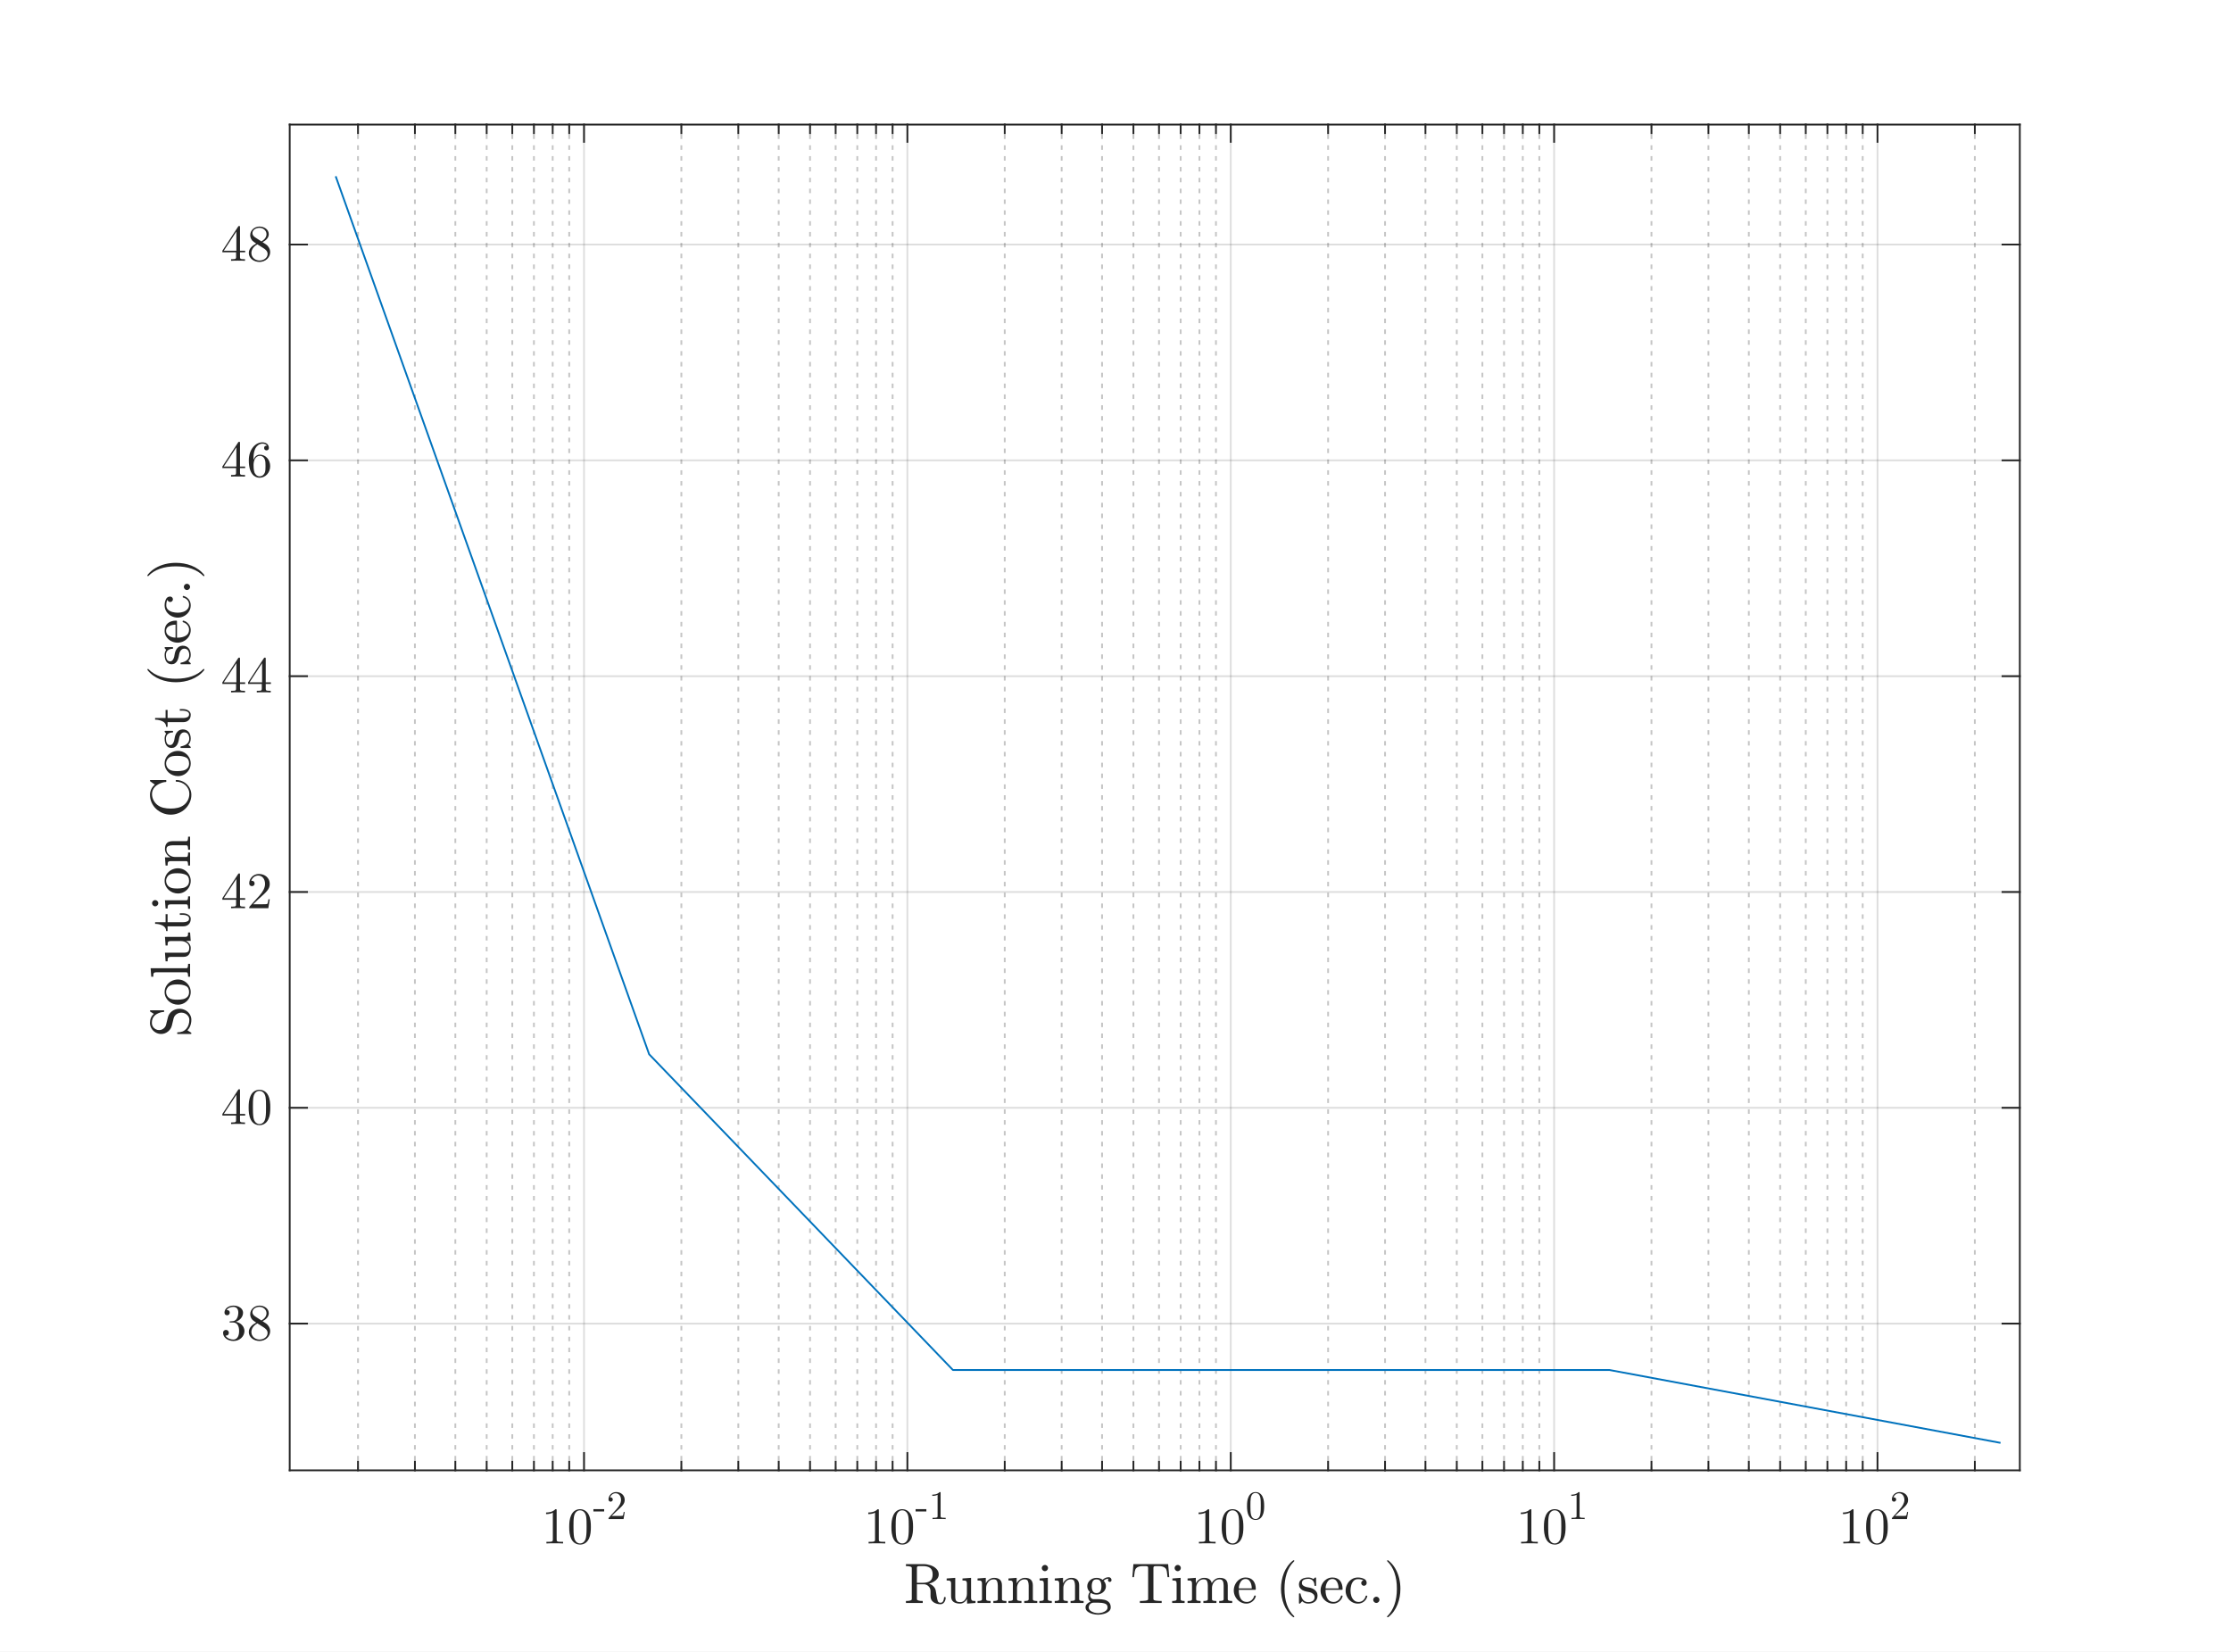<?xml version="1.0"?>
<!DOCTYPE svg PUBLIC '-//W3C//DTD SVG 1.0//EN'
          'http://www.w3.org/TR/2001/REC-SVG-20010904/DTD/svg10.dtd'>
<svg xmlns:xlink="http://www.w3.org/1999/xlink" style="fill-opacity:1; color-rendering:auto; color-interpolation:auto; stroke:black; text-rendering:auto; stroke-linecap:square; stroke-miterlimit:10; stroke-opacity:1; shape-rendering:auto; fill:black; stroke-dasharray:none; font-weight:normal; stroke-width:1; font-family:'Dialog'; font-style:normal; stroke-linejoin:miter; font-size:12px; stroke-dashoffset:0; image-rendering:auto;" width="824" height="610" xmlns="http://www.w3.org/2000/svg"
><rect width="100%" height="100%" fill="#808080" stroke="none"/><!--Generated by the Batik Graphics2D SVG Generator--><defs id="genericDefs"
  /><g
  ><defs id="defs1"
    ><clipPath clipPathUnits="userSpaceOnUse" id="clipPath1"
      ><path d="M0 0 L824 0 L824 610 L0 610 L0 0 Z"
      /></clipPath
    ></defs
    ><g style="fill:white; stroke:white;"
    ><rect x="0" y="0" width="824" style="clip-path:url(#clipPath1); stroke:none;" height="610"
    /></g
    ><g style="fill:white; text-rendering:optimizeSpeed; color-rendering:optimizeSpeed; image-rendering:optimizeSpeed; shape-rendering:crispEdges; color-interpolation:sRGB; stroke:white;"
    ><rect x="0" width="824" height="610" y="0" style="stroke:none;"
      /><path style="stroke:none;" d="M107 543 L746 543 L746 46 L107 46 Z"
    /></g
    ><g style="fill-opacity:0.251; color-rendering:optimizeQuality; color-interpolation:linearRGB; text-rendering:geometricPrecision; stroke:rgb(26,26,26); stroke-linecap:butt; stroke-miterlimit:1; stroke-opacity:0.251; fill:rgb(26,26,26); stroke-dasharray:1,3; stroke-width:0.667; stroke-linejoin:bevel; image-rendering:optimizeQuality;"
    ><line y2="46" style="fill:none;" x1="132.221" x2="132.221" y1="543"
      /><line y2="46" style="fill:none;" x1="153.252" x2="153.252" y1="543"
      /><line y2="46" style="fill:none;" x1="168.174" x2="168.174" y1="543"
      /><line y2="46" style="fill:none;" x1="179.748" x2="179.748" y1="543"
      /><line y2="46" style="fill:none;" x1="189.205" x2="189.205" y1="543"
      /><line y2="46" style="fill:none;" x1="197.201" x2="197.201" y1="543"
      /><line y2="46" style="fill:none;" x1="204.127" x2="204.127" y1="543"
      /><line y2="46" style="fill:none;" x1="210.237" x2="210.237" y1="543"
      /><line y2="46" style="fill:none;" x1="251.655" x2="251.655" y1="543"
      /><line y2="46" style="fill:none;" x1="272.686" x2="272.686" y1="543"
      /><line y2="46" style="fill:none;" x1="287.608" x2="287.608" y1="543"
      /><line y2="46" style="fill:none;" x1="299.182" x2="299.182" y1="543"
      /><line y2="46" style="fill:none;" x1="308.639" x2="308.639" y1="543"
      /><line y2="46" style="fill:none;" x1="316.635" x2="316.635" y1="543"
      /><line y2="46" style="fill:none;" x1="323.561" x2="323.561" y1="543"
      /><line y2="46" style="fill:none;" x1="329.671" x2="329.671" y1="543"
      /><line y2="46" style="fill:none;" x1="371.089" x2="371.089" y1="543"
      /><line y2="46" style="fill:none;" x1="392.12" x2="392.12" y1="543"
      /><line y2="46" style="fill:none;" x1="407.042" x2="407.042" y1="543"
      /><line y2="46" style="fill:none;" x1="418.616" x2="418.616" y1="543"
      /><line y2="46" style="fill:none;" x1="428.074" x2="428.074" y1="543"
      /><line y2="46" style="fill:none;" x1="436.069" x2="436.069" y1="543"
      /><line y2="46" style="fill:none;" x1="442.995" x2="442.995" y1="543"
      /><line y2="46" style="fill:none;" x1="449.105" x2="449.105" y1="543"
      /><line y2="46" style="fill:none;" x1="490.523" x2="490.523" y1="543"
      /><line y2="46" style="fill:none;" x1="511.554" x2="511.554" y1="543"
      /><line y2="46" style="fill:none;" x1="526.476" x2="526.476" y1="543"
      /><line y2="46" style="fill:none;" x1="538.051" x2="538.051" y1="543"
      /><line y2="46" style="fill:none;" x1="547.508" x2="547.508" y1="543"
      /><line y2="46" style="fill:none;" x1="555.503" x2="555.503" y1="543"
      /><line y2="46" style="fill:none;" x1="562.429" x2="562.429" y1="543"
      /><line y2="46" style="fill:none;" x1="568.539" x2="568.539" y1="543"
      /><line y2="46" style="fill:none;" x1="609.957" x2="609.957" y1="543"
      /><line y2="46" style="fill:none;" x1="630.988" x2="630.988" y1="543"
      /><line y2="46" style="fill:none;" x1="645.91" x2="645.91" y1="543"
      /><line y2="46" style="fill:none;" x1="657.485" x2="657.485" y1="543"
      /><line y2="46" style="fill:none;" x1="666.942" x2="666.942" y1="543"
      /><line y2="46" style="fill:none;" x1="674.937" x2="674.937" y1="543"
      /><line y2="46" style="fill:none;" x1="681.864" x2="681.864" y1="543"
      /><line y2="46" style="fill:none;" x1="687.973" x2="687.973" y1="543"
      /><line y2="46" style="fill:none;" x1="729.391" x2="729.391" y1="543"
    /></g
    ><g style="stroke-linecap:butt; fill-opacity:0.149; fill:rgb(38,38,38); text-rendering:geometricPrecision; color-rendering:optimizeQuality; image-rendering:optimizeQuality; stroke-linejoin:round; color-interpolation:linearRGB; stroke:rgb(38,38,38); stroke-width:0.667; stroke-opacity:0.149;"
    ><line y2="46" style="fill:none;" x1="215.702" x2="215.702" y1="543"
      /><line y2="46" style="fill:none;" x1="335.136" x2="335.136" y1="543"
      /><line y2="46" style="fill:none;" x1="454.57" x2="454.57" y1="543"
      /><line y2="46" style="fill:none;" x1="574.004" x2="574.004" y1="543"
      /><line y2="46" style="fill:none;" x1="693.438" x2="693.438" y1="543"
      /><line y2="488.81" style="fill:none;" x1="746" x2="107" y1="488.81"
      /><line y2="409.111" style="fill:none;" x1="746" x2="107" y1="409.111"
      /><line y2="329.412" style="fill:none;" x1="746" x2="107" y1="329.412"
      /><line y2="249.714" style="fill:none;" x1="746" x2="107" y1="249.714"
      /><line y2="170.015" style="fill:none;" x1="746" x2="107" y1="170.015"
      /><line y2="90.316" style="fill:none;" x1="746" x2="107" y1="90.316"
      /><line x1="107" x2="746" y1="543" style="stroke-linecap:square; fill-opacity:1; fill:none; stroke-opacity:1;" y2="543"
      /><line x1="107" x2="746" y1="46" style="stroke-linecap:square; fill-opacity:1; fill:none; stroke-opacity:1;" y2="46"
      /><line x1="215.702" x2="215.702" y1="543" style="stroke-linecap:square; fill-opacity:1; fill:none; stroke-opacity:1;" y2="536.61"
      /><line x1="335.136" x2="335.136" y1="543" style="stroke-linecap:square; fill-opacity:1; fill:none; stroke-opacity:1;" y2="536.61"
      /><line x1="454.57" x2="454.57" y1="543" style="stroke-linecap:square; fill-opacity:1; fill:none; stroke-opacity:1;" y2="536.61"
      /><line x1="574.004" x2="574.004" y1="543" style="stroke-linecap:square; fill-opacity:1; fill:none; stroke-opacity:1;" y2="536.61"
      /><line x1="693.438" x2="693.438" y1="543" style="stroke-linecap:square; fill-opacity:1; fill:none; stroke-opacity:1;" y2="536.61"
      /><line x1="215.702" x2="215.702" y1="46" style="stroke-linecap:square; fill-opacity:1; fill:none; stroke-opacity:1;" y2="52.39"
      /><line x1="335.136" x2="335.136" y1="46" style="stroke-linecap:square; fill-opacity:1; fill:none; stroke-opacity:1;" y2="52.39"
      /><line x1="454.57" x2="454.57" y1="46" style="stroke-linecap:square; fill-opacity:1; fill:none; stroke-opacity:1;" y2="52.39"
      /><line x1="574.004" x2="574.004" y1="46" style="stroke-linecap:square; fill-opacity:1; fill:none; stroke-opacity:1;" y2="52.39"
      /><line x1="693.438" x2="693.438" y1="46" style="stroke-linecap:square; fill-opacity:1; fill:none; stroke-opacity:1;" y2="52.39"
      /><line x1="132.221" x2="132.221" y1="543" style="stroke-linecap:square; fill-opacity:1; fill:none; stroke-opacity:1;" y2="539.805"
      /><line x1="153.252" x2="153.252" y1="543" style="stroke-linecap:square; fill-opacity:1; fill:none; stroke-opacity:1;" y2="539.805"
      /><line x1="168.174" x2="168.174" y1="543" style="stroke-linecap:square; fill-opacity:1; fill:none; stroke-opacity:1;" y2="539.805"
      /><line x1="179.748" x2="179.748" y1="543" style="stroke-linecap:square; fill-opacity:1; fill:none; stroke-opacity:1;" y2="539.805"
      /><line x1="189.205" x2="189.205" y1="543" style="stroke-linecap:square; fill-opacity:1; fill:none; stroke-opacity:1;" y2="539.805"
      /><line x1="197.201" x2="197.201" y1="543" style="stroke-linecap:square; fill-opacity:1; fill:none; stroke-opacity:1;" y2="539.805"
      /><line x1="204.127" x2="204.127" y1="543" style="stroke-linecap:square; fill-opacity:1; fill:none; stroke-opacity:1;" y2="539.805"
      /><line x1="210.237" x2="210.237" y1="543" style="stroke-linecap:square; fill-opacity:1; fill:none; stroke-opacity:1;" y2="539.805"
      /><line x1="251.655" x2="251.655" y1="543" style="stroke-linecap:square; fill-opacity:1; fill:none; stroke-opacity:1;" y2="539.805"
      /><line x1="272.686" x2="272.686" y1="543" style="stroke-linecap:square; fill-opacity:1; fill:none; stroke-opacity:1;" y2="539.805"
      /><line x1="287.608" x2="287.608" y1="543" style="stroke-linecap:square; fill-opacity:1; fill:none; stroke-opacity:1;" y2="539.805"
      /><line x1="299.182" x2="299.182" y1="543" style="stroke-linecap:square; fill-opacity:1; fill:none; stroke-opacity:1;" y2="539.805"
      /><line x1="308.639" x2="308.639" y1="543" style="stroke-linecap:square; fill-opacity:1; fill:none; stroke-opacity:1;" y2="539.805"
      /><line x1="316.635" x2="316.635" y1="543" style="stroke-linecap:square; fill-opacity:1; fill:none; stroke-opacity:1;" y2="539.805"
      /><line x1="323.561" x2="323.561" y1="543" style="stroke-linecap:square; fill-opacity:1; fill:none; stroke-opacity:1;" y2="539.805"
      /><line x1="329.671" x2="329.671" y1="543" style="stroke-linecap:square; fill-opacity:1; fill:none; stroke-opacity:1;" y2="539.805"
      /><line x1="371.089" x2="371.089" y1="543" style="stroke-linecap:square; fill-opacity:1; fill:none; stroke-opacity:1;" y2="539.805"
      /><line x1="392.12" x2="392.12" y1="543" style="stroke-linecap:square; fill-opacity:1; fill:none; stroke-opacity:1;" y2="539.805"
      /><line x1="407.042" x2="407.042" y1="543" style="stroke-linecap:square; fill-opacity:1; fill:none; stroke-opacity:1;" y2="539.805"
      /><line x1="418.616" x2="418.616" y1="543" style="stroke-linecap:square; fill-opacity:1; fill:none; stroke-opacity:1;" y2="539.805"
      /><line x1="428.074" x2="428.074" y1="543" style="stroke-linecap:square; fill-opacity:1; fill:none; stroke-opacity:1;" y2="539.805"
      /><line x1="436.069" x2="436.069" y1="543" style="stroke-linecap:square; fill-opacity:1; fill:none; stroke-opacity:1;" y2="539.805"
      /><line x1="442.995" x2="442.995" y1="543" style="stroke-linecap:square; fill-opacity:1; fill:none; stroke-opacity:1;" y2="539.805"
      /><line x1="449.105" x2="449.105" y1="543" style="stroke-linecap:square; fill-opacity:1; fill:none; stroke-opacity:1;" y2="539.805"
      /><line x1="490.523" x2="490.523" y1="543" style="stroke-linecap:square; fill-opacity:1; fill:none; stroke-opacity:1;" y2="539.805"
      /><line x1="511.554" x2="511.554" y1="543" style="stroke-linecap:square; fill-opacity:1; fill:none; stroke-opacity:1;" y2="539.805"
      /><line x1="526.476" x2="526.476" y1="543" style="stroke-linecap:square; fill-opacity:1; fill:none; stroke-opacity:1;" y2="539.805"
      /><line x1="538.051" x2="538.051" y1="543" style="stroke-linecap:square; fill-opacity:1; fill:none; stroke-opacity:1;" y2="539.805"
      /><line x1="547.508" x2="547.508" y1="543" style="stroke-linecap:square; fill-opacity:1; fill:none; stroke-opacity:1;" y2="539.805"
      /><line x1="555.503" x2="555.503" y1="543" style="stroke-linecap:square; fill-opacity:1; fill:none; stroke-opacity:1;" y2="539.805"
      /><line x1="562.429" x2="562.429" y1="543" style="stroke-linecap:square; fill-opacity:1; fill:none; stroke-opacity:1;" y2="539.805"
      /><line x1="568.539" x2="568.539" y1="543" style="stroke-linecap:square; fill-opacity:1; fill:none; stroke-opacity:1;" y2="539.805"
      /><line x1="609.957" x2="609.957" y1="543" style="stroke-linecap:square; fill-opacity:1; fill:none; stroke-opacity:1;" y2="539.805"
      /><line x1="630.988" x2="630.988" y1="543" style="stroke-linecap:square; fill-opacity:1; fill:none; stroke-opacity:1;" y2="539.805"
      /><line x1="645.91" x2="645.91" y1="543" style="stroke-linecap:square; fill-opacity:1; fill:none; stroke-opacity:1;" y2="539.805"
      /><line x1="657.485" x2="657.485" y1="543" style="stroke-linecap:square; fill-opacity:1; fill:none; stroke-opacity:1;" y2="539.805"
      /><line x1="666.942" x2="666.942" y1="543" style="stroke-linecap:square; fill-opacity:1; fill:none; stroke-opacity:1;" y2="539.805"
      /><line x1="674.937" x2="674.937" y1="543" style="stroke-linecap:square; fill-opacity:1; fill:none; stroke-opacity:1;" y2="539.805"
      /><line x1="681.864" x2="681.864" y1="543" style="stroke-linecap:square; fill-opacity:1; fill:none; stroke-opacity:1;" y2="539.805"
      /><line x1="687.973" x2="687.973" y1="543" style="stroke-linecap:square; fill-opacity:1; fill:none; stroke-opacity:1;" y2="539.805"
      /><line x1="729.391" x2="729.391" y1="543" style="stroke-linecap:square; fill-opacity:1; fill:none; stroke-opacity:1;" y2="539.805"
      /><line x1="132.221" x2="132.221" y1="46" style="stroke-linecap:square; fill-opacity:1; fill:none; stroke-opacity:1;" y2="49.195"
      /><line x1="153.252" x2="153.252" y1="46" style="stroke-linecap:square; fill-opacity:1; fill:none; stroke-opacity:1;" y2="49.195"
      /><line x1="168.174" x2="168.174" y1="46" style="stroke-linecap:square; fill-opacity:1; fill:none; stroke-opacity:1;" y2="49.195"
      /><line x1="179.748" x2="179.748" y1="46" style="stroke-linecap:square; fill-opacity:1; fill:none; stroke-opacity:1;" y2="49.195"
      /><line x1="189.205" x2="189.205" y1="46" style="stroke-linecap:square; fill-opacity:1; fill:none; stroke-opacity:1;" y2="49.195"
      /><line x1="197.201" x2="197.201" y1="46" style="stroke-linecap:square; fill-opacity:1; fill:none; stroke-opacity:1;" y2="49.195"
      /><line x1="204.127" x2="204.127" y1="46" style="stroke-linecap:square; fill-opacity:1; fill:none; stroke-opacity:1;" y2="49.195"
      /><line x1="210.237" x2="210.237" y1="46" style="stroke-linecap:square; fill-opacity:1; fill:none; stroke-opacity:1;" y2="49.195"
      /><line x1="251.655" x2="251.655" y1="46" style="stroke-linecap:square; fill-opacity:1; fill:none; stroke-opacity:1;" y2="49.195"
      /><line x1="272.686" x2="272.686" y1="46" style="stroke-linecap:square; fill-opacity:1; fill:none; stroke-opacity:1;" y2="49.195"
      /><line x1="287.608" x2="287.608" y1="46" style="stroke-linecap:square; fill-opacity:1; fill:none; stroke-opacity:1;" y2="49.195"
      /><line x1="299.182" x2="299.182" y1="46" style="stroke-linecap:square; fill-opacity:1; fill:none; stroke-opacity:1;" y2="49.195"
      /><line x1="308.639" x2="308.639" y1="46" style="stroke-linecap:square; fill-opacity:1; fill:none; stroke-opacity:1;" y2="49.195"
      /><line x1="316.635" x2="316.635" y1="46" style="stroke-linecap:square; fill-opacity:1; fill:none; stroke-opacity:1;" y2="49.195"
      /><line x1="323.561" x2="323.561" y1="46" style="stroke-linecap:square; fill-opacity:1; fill:none; stroke-opacity:1;" y2="49.195"
      /><line x1="329.671" x2="329.671" y1="46" style="stroke-linecap:square; fill-opacity:1; fill:none; stroke-opacity:1;" y2="49.195"
      /><line x1="371.089" x2="371.089" y1="46" style="stroke-linecap:square; fill-opacity:1; fill:none; stroke-opacity:1;" y2="49.195"
      /><line x1="392.12" x2="392.12" y1="46" style="stroke-linecap:square; fill-opacity:1; fill:none; stroke-opacity:1;" y2="49.195"
      /><line x1="407.042" x2="407.042" y1="46" style="stroke-linecap:square; fill-opacity:1; fill:none; stroke-opacity:1;" y2="49.195"
      /><line x1="418.616" x2="418.616" y1="46" style="stroke-linecap:square; fill-opacity:1; fill:none; stroke-opacity:1;" y2="49.195"
      /><line x1="428.074" x2="428.074" y1="46" style="stroke-linecap:square; fill-opacity:1; fill:none; stroke-opacity:1;" y2="49.195"
      /><line x1="436.069" x2="436.069" y1="46" style="stroke-linecap:square; fill-opacity:1; fill:none; stroke-opacity:1;" y2="49.195"
      /><line x1="442.995" x2="442.995" y1="46" style="stroke-linecap:square; fill-opacity:1; fill:none; stroke-opacity:1;" y2="49.195"
      /><line x1="449.105" x2="449.105" y1="46" style="stroke-linecap:square; fill-opacity:1; fill:none; stroke-opacity:1;" y2="49.195"
      /><line x1="490.523" x2="490.523" y1="46" style="stroke-linecap:square; fill-opacity:1; fill:none; stroke-opacity:1;" y2="49.195"
      /><line x1="511.554" x2="511.554" y1="46" style="stroke-linecap:square; fill-opacity:1; fill:none; stroke-opacity:1;" y2="49.195"
      /><line x1="526.476" x2="526.476" y1="46" style="stroke-linecap:square; fill-opacity:1; fill:none; stroke-opacity:1;" y2="49.195"
      /><line x1="538.051" x2="538.051" y1="46" style="stroke-linecap:square; fill-opacity:1; fill:none; stroke-opacity:1;" y2="49.195"
      /><line x1="547.508" x2="547.508" y1="46" style="stroke-linecap:square; fill-opacity:1; fill:none; stroke-opacity:1;" y2="49.195"
      /><line x1="555.503" x2="555.503" y1="46" style="stroke-linecap:square; fill-opacity:1; fill:none; stroke-opacity:1;" y2="49.195"
      /><line x1="562.429" x2="562.429" y1="46" style="stroke-linecap:square; fill-opacity:1; fill:none; stroke-opacity:1;" y2="49.195"
      /><line x1="568.539" x2="568.539" y1="46" style="stroke-linecap:square; fill-opacity:1; fill:none; stroke-opacity:1;" y2="49.195"
      /><line x1="609.957" x2="609.957" y1="46" style="stroke-linecap:square; fill-opacity:1; fill:none; stroke-opacity:1;" y2="49.195"
      /><line x1="630.988" x2="630.988" y1="46" style="stroke-linecap:square; fill-opacity:1; fill:none; stroke-opacity:1;" y2="49.195"
      /><line x1="645.91" x2="645.91" y1="46" style="stroke-linecap:square; fill-opacity:1; fill:none; stroke-opacity:1;" y2="49.195"
      /><line x1="657.485" x2="657.485" y1="46" style="stroke-linecap:square; fill-opacity:1; fill:none; stroke-opacity:1;" y2="49.195"
      /><line x1="666.942" x2="666.942" y1="46" style="stroke-linecap:square; fill-opacity:1; fill:none; stroke-opacity:1;" y2="49.195"
      /><line x1="674.937" x2="674.937" y1="46" style="stroke-linecap:square; fill-opacity:1; fill:none; stroke-opacity:1;" y2="49.195"
      /><line x1="681.864" x2="681.864" y1="46" style="stroke-linecap:square; fill-opacity:1; fill:none; stroke-opacity:1;" y2="49.195"
      /><line x1="687.973" x2="687.973" y1="46" style="stroke-linecap:square; fill-opacity:1; fill:none; stroke-opacity:1;" y2="49.195"
      /><line x1="729.391" x2="729.391" y1="46" style="stroke-linecap:square; fill-opacity:1; fill:none; stroke-opacity:1;" y2="49.195"
    /></g
    ><g transform="translate(200,570)" style="font-size:19px; fill:rgb(38,38,38); text-rendering:geometricPrecision; color-rendering:optimizeQuality; image-rendering:optimizeQuality; font-family:'L M Roman10'; color-interpolation:linearRGB; stroke:rgb(38,38,38);"
    ><path style="stroke:none;" d="M7.969 0 C7.297 -0.062 5.641 -0.062 4.891 -0.062 C4.125 -0.062 2.469 -0.062 1.812 0 L1.812 -0.594 L2.406 -0.594 C4.125 -0.594 4.188 -0.812 4.188 -1.5 L4.188 -11.344 C3.188 -10.844 2.078 -10.844 1.688 -10.844 L1.688 -11.438 C2.297 -11.438 3.969 -11.438 5.156 -12.656 C5.594 -12.656 5.594 -12.609 5.594 -12.156 L5.594 -1.5 C5.594 -0.797 5.641 -0.594 7.359 -0.594 L7.969 -0.594 ZM18.233 -6.078 C18.233 -4.578 18.139 -3.094 17.53 -1.781 C16.702 0.016 15.249 0.422 14.233 0.422 C13.296 0.422 11.905 0.031 11.092 -1.5 C10.311 -2.938 10.233 -4.656 10.233 -6.078 C10.233 -7.594 10.342 -9.078 10.936 -10.391 C11.717 -12.156 13.108 -12.656 14.249 -12.656 C15.046 -12.656 16.608 -12.344 17.483 -10.531 C18.139 -9.125 18.233 -7.594 18.233 -6.078 ZM16.655 -6.312 C16.655 -7.5 16.655 -8.953 16.467 -10.016 C16.108 -11.891 14.858 -12.234 14.233 -12.234 C13.749 -12.234 12.327 -12.062 11.967 -9.797 C11.811 -8.781 11.811 -7.531 11.811 -6.312 C11.811 -5.188 11.811 -3.438 12.03 -2.297 C12.374 -0.469 13.483 0 14.233 0 C15.092 0 16.171 -0.562 16.452 -2.375 C16.655 -3.594 16.655 -4.891 16.655 -6.312 Z"
    /></g
    ><g transform="translate(219,561)" style="font-size:15px; fill:rgb(38,38,38); text-rendering:geometricPrecision; color-rendering:optimizeQuality; image-rendering:optimizeQuality; font-family:'L M Roman10'; color-interpolation:linearRGB; stroke:rgb(38,38,38);"
    ><path style="stroke:none;" d="M4.141 -2.812 L0.172 -2.812 L0.172 -3.672 L4.141 -3.672 ZM11.729 -2.609 L11.307 0 L5.745 0 C5.745 -0.359 5.745 -0.391 5.917 -0.562 L8.792 -3.766 C9.62 -4.688 10.37 -5.875 10.37 -7.078 C10.37 -8.312 9.713 -9.531 8.354 -9.531 C7.479 -9.531 6.682 -8.969 6.323 -8 C6.37 -8.016 6.401 -8.016 6.526 -8.016 C7.057 -8.016 7.323 -7.625 7.323 -7.234 C7.323 -6.609 6.792 -6.438 6.542 -6.438 C6.495 -6.438 5.745 -6.438 5.745 -7.281 C5.745 -8.609 6.854 -9.984 8.557 -9.984 C10.385 -9.984 11.729 -8.797 11.729 -7.078 C11.729 -5.578 10.823 -4.766 8.495 -2.703 L6.901 -1.156 L9.604 -1.156 C9.932 -1.156 10.917 -1.156 11.026 -1.281 C11.182 -1.5 11.276 -2.156 11.354 -2.609 Z"
    /></g
    ><g transform="translate(319,570)" style="font-size:19px; fill:rgb(38,38,38); text-rendering:geometricPrecision; color-rendering:optimizeQuality; image-rendering:optimizeQuality; font-family:'L M Roman10'; color-interpolation:linearRGB; stroke:rgb(38,38,38);"
    ><path style="stroke:none;" d="M7.969 0 C7.297 -0.062 5.641 -0.062 4.891 -0.062 C4.125 -0.062 2.469 -0.062 1.812 0 L1.812 -0.594 L2.406 -0.594 C4.125 -0.594 4.188 -0.812 4.188 -1.5 L4.188 -11.344 C3.188 -10.844 2.078 -10.844 1.688 -10.844 L1.688 -11.438 C2.297 -11.438 3.969 -11.438 5.156 -12.656 C5.594 -12.656 5.594 -12.609 5.594 -12.156 L5.594 -1.5 C5.594 -0.797 5.641 -0.594 7.359 -0.594 L7.969 -0.594 ZM18.233 -6.078 C18.233 -4.578 18.139 -3.094 17.53 -1.781 C16.702 0.016 15.249 0.422 14.233 0.422 C13.296 0.422 11.905 0.031 11.092 -1.5 C10.311 -2.938 10.233 -4.656 10.233 -6.078 C10.233 -7.594 10.342 -9.078 10.936 -10.391 C11.717 -12.156 13.108 -12.656 14.249 -12.656 C15.046 -12.656 16.608 -12.344 17.483 -10.531 C18.139 -9.125 18.233 -7.594 18.233 -6.078 ZM16.655 -6.312 C16.655 -7.5 16.655 -8.953 16.467 -10.016 C16.108 -11.891 14.858 -12.234 14.233 -12.234 C13.749 -12.234 12.327 -12.062 11.967 -9.797 C11.811 -8.781 11.811 -7.531 11.811 -6.312 C11.811 -5.188 11.811 -3.438 12.03 -2.297 C12.374 -0.469 13.483 0 14.233 0 C15.092 0 16.171 -0.562 16.452 -2.375 C16.655 -3.594 16.655 -4.891 16.655 -6.312 Z"
    /></g
    ><g transform="translate(338,561)" style="font-size:15px; fill:rgb(38,38,38); text-rendering:geometricPrecision; color-rendering:optimizeQuality; image-rendering:optimizeQuality; font-family:'L M Roman10'; color-interpolation:linearRGB; stroke:rgb(38,38,38);"
    ><path style="stroke:none;" d="M4.141 -2.812 L0.172 -2.812 L0.172 -3.672 L4.141 -3.672 ZM11.276 0 C10.76 -0.047 9.448 -0.047 8.854 -0.047 C8.245 -0.047 6.948 -0.047 6.417 0 L6.417 -0.469 L6.901 -0.469 C8.245 -0.469 8.292 -0.641 8.292 -1.188 L8.292 -8.953 C7.51 -8.562 6.635 -8.562 6.323 -8.562 L6.323 -9.031 C6.807 -9.031 8.135 -9.031 9.057 -9.984 C9.401 -9.984 9.401 -9.953 9.401 -9.594 L9.401 -1.188 C9.401 -0.625 9.448 -0.469 10.807 -0.469 L11.276 -0.469 Z"
    /></g
    ><g transform="translate(441,570)" style="font-size:19px; fill:rgb(38,38,38); text-rendering:geometricPrecision; color-rendering:optimizeQuality; image-rendering:optimizeQuality; font-family:'L M Roman10'; color-interpolation:linearRGB; stroke:rgb(38,38,38);"
    ><path style="stroke:none;" d="M7.969 0 C7.297 -0.062 5.641 -0.062 4.891 -0.062 C4.125 -0.062 2.469 -0.062 1.812 0 L1.812 -0.594 L2.406 -0.594 C4.125 -0.594 4.188 -0.812 4.188 -1.5 L4.188 -11.344 C3.188 -10.844 2.078 -10.844 1.688 -10.844 L1.688 -11.438 C2.297 -11.438 3.969 -11.438 5.156 -12.656 C5.594 -12.656 5.594 -12.609 5.594 -12.156 L5.594 -1.5 C5.594 -0.797 5.641 -0.594 7.359 -0.594 L7.969 -0.594 ZM18.233 -6.078 C18.233 -4.578 18.139 -3.094 17.53 -1.781 C16.702 0.016 15.249 0.422 14.233 0.422 C13.296 0.422 11.905 0.031 11.092 -1.5 C10.311 -2.938 10.233 -4.656 10.233 -6.078 C10.233 -7.594 10.342 -9.078 10.936 -10.391 C11.717 -12.156 13.108 -12.656 14.249 -12.656 C15.046 -12.656 16.608 -12.344 17.483 -10.531 C18.139 -9.125 18.233 -7.594 18.233 -6.078 ZM16.655 -6.312 C16.655 -7.5 16.655 -8.953 16.467 -10.016 C16.108 -11.891 14.858 -12.234 14.233 -12.234 C13.749 -12.234 12.327 -12.062 11.967 -9.797 C11.811 -8.781 11.811 -7.531 11.811 -6.312 C11.811 -5.188 11.811 -3.438 12.03 -2.297 C12.374 -0.469 13.483 0 14.233 0 C15.092 0 16.171 -0.562 16.452 -2.375 C16.655 -3.594 16.655 -4.891 16.655 -6.312 Z"
    /></g
    ><g transform="translate(460,561)" style="font-size:15px; fill:rgb(38,38,38); text-rendering:geometricPrecision; color-rendering:optimizeQuality; image-rendering:optimizeQuality; font-family:'L M Roman10'; color-interpolation:linearRGB; stroke:rgb(38,38,38);"
    ><path style="stroke:none;" d="M6.906 -4.797 C6.906 -3.609 6.828 -2.438 6.344 -1.406 C5.688 0.016 4.547 0.328 3.734 0.328 C3 0.328 1.906 0.031 1.266 -1.188 C0.641 -2.328 0.578 -3.672 0.578 -4.797 C0.578 -6 0.656 -7.172 1.141 -8.203 C1.75 -9.594 2.844 -9.984 3.75 -9.984 C4.375 -9.984 5.609 -9.75 6.297 -8.312 C6.828 -7.203 6.906 -6 6.906 -4.797 ZM5.656 -4.984 C5.656 -5.922 5.656 -7.062 5.5 -7.906 C5.219 -9.391 4.234 -9.656 3.734 -9.656 C3.359 -9.656 2.234 -9.531 1.953 -7.734 C1.828 -6.938 1.828 -5.938 1.828 -4.984 C1.828 -4.094 1.828 -2.719 2 -1.812 C2.266 -0.375 3.156 0 3.734 0 C4.406 0 5.266 -0.453 5.484 -1.875 C5.656 -2.828 5.656 -3.859 5.656 -4.984 Z"
    /></g
    ><g transform="translate(560,570)" style="font-size:19px; fill:rgb(38,38,38); text-rendering:geometricPrecision; color-rendering:optimizeQuality; image-rendering:optimizeQuality; font-family:'L M Roman10'; color-interpolation:linearRGB; stroke:rgb(38,38,38);"
    ><path style="stroke:none;" d="M7.969 0 C7.297 -0.062 5.641 -0.062 4.891 -0.062 C4.125 -0.062 2.469 -0.062 1.812 0 L1.812 -0.594 L2.406 -0.594 C4.125 -0.594 4.188 -0.812 4.188 -1.5 L4.188 -11.344 C3.188 -10.844 2.078 -10.844 1.688 -10.844 L1.688 -11.438 C2.297 -11.438 3.969 -11.438 5.156 -12.656 C5.594 -12.656 5.594 -12.609 5.594 -12.156 L5.594 -1.5 C5.594 -0.797 5.641 -0.594 7.359 -0.594 L7.969 -0.594 ZM18.233 -6.078 C18.233 -4.578 18.139 -3.094 17.53 -1.781 C16.702 0.016 15.249 0.422 14.233 0.422 C13.296 0.422 11.905 0.031 11.092 -1.5 C10.311 -2.938 10.233 -4.656 10.233 -6.078 C10.233 -7.594 10.342 -9.078 10.936 -10.391 C11.717 -12.156 13.108 -12.656 14.249 -12.656 C15.046 -12.656 16.608 -12.344 17.483 -10.531 C18.139 -9.125 18.233 -7.594 18.233 -6.078 ZM16.655 -6.312 C16.655 -7.5 16.655 -8.953 16.467 -10.016 C16.108 -11.891 14.858 -12.234 14.233 -12.234 C13.749 -12.234 12.327 -12.062 11.967 -9.797 C11.811 -8.781 11.811 -7.531 11.811 -6.312 C11.811 -5.188 11.811 -3.438 12.03 -2.297 C12.374 -0.469 13.483 0 14.233 0 C15.092 0 16.171 -0.562 16.452 -2.375 C16.655 -3.594 16.655 -4.891 16.655 -6.312 Z"
    /></g
    ><g transform="translate(579,561)" style="font-size:15px; fill:rgb(38,38,38); text-rendering:geometricPrecision; color-rendering:optimizeQuality; image-rendering:optimizeQuality; font-family:'L M Roman10'; color-interpolation:linearRGB; stroke:rgb(38,38,38);"
    ><path style="stroke:none;" d="M6.281 0 C5.766 -0.047 4.453 -0.047 3.859 -0.047 C3.25 -0.047 1.953 -0.047 1.422 0 L1.422 -0.469 L1.906 -0.469 C3.25 -0.469 3.297 -0.641 3.297 -1.188 L3.297 -8.953 C2.516 -8.562 1.641 -8.562 1.328 -8.562 L1.328 -9.031 C1.812 -9.031 3.141 -9.031 4.062 -9.984 C4.406 -9.984 4.406 -9.953 4.406 -9.594 L4.406 -1.188 C4.406 -0.625 4.453 -0.469 5.812 -0.469 L6.281 -0.469 Z"
    /></g
    ><g transform="translate(679,570)" style="font-size:19px; fill:rgb(38,38,38); text-rendering:geometricPrecision; color-rendering:optimizeQuality; image-rendering:optimizeQuality; font-family:'L M Roman10'; color-interpolation:linearRGB; stroke:rgb(38,38,38);"
    ><path style="stroke:none;" d="M7.969 0 C7.297 -0.062 5.641 -0.062 4.891 -0.062 C4.125 -0.062 2.469 -0.062 1.812 0 L1.812 -0.594 L2.406 -0.594 C4.125 -0.594 4.188 -0.812 4.188 -1.5 L4.188 -11.344 C3.188 -10.844 2.078 -10.844 1.688 -10.844 L1.688 -11.438 C2.297 -11.438 3.969 -11.438 5.156 -12.656 C5.594 -12.656 5.594 -12.609 5.594 -12.156 L5.594 -1.5 C5.594 -0.797 5.641 -0.594 7.359 -0.594 L7.969 -0.594 ZM18.233 -6.078 C18.233 -4.578 18.139 -3.094 17.53 -1.781 C16.702 0.016 15.249 0.422 14.233 0.422 C13.296 0.422 11.905 0.031 11.092 -1.5 C10.311 -2.938 10.233 -4.656 10.233 -6.078 C10.233 -7.594 10.342 -9.078 10.936 -10.391 C11.717 -12.156 13.108 -12.656 14.249 -12.656 C15.046 -12.656 16.608 -12.344 17.483 -10.531 C18.139 -9.125 18.233 -7.594 18.233 -6.078 ZM16.655 -6.312 C16.655 -7.5 16.655 -8.953 16.467 -10.016 C16.108 -11.891 14.858 -12.234 14.233 -12.234 C13.749 -12.234 12.327 -12.062 11.967 -9.797 C11.811 -8.781 11.811 -7.531 11.811 -6.312 C11.811 -5.188 11.811 -3.438 12.03 -2.297 C12.374 -0.469 13.483 0 14.233 0 C15.092 0 16.171 -0.562 16.452 -2.375 C16.655 -3.594 16.655 -4.891 16.655 -6.312 Z"
    /></g
    ><g transform="translate(698,561)" style="font-size:15px; fill:rgb(38,38,38); text-rendering:geometricPrecision; color-rendering:optimizeQuality; image-rendering:optimizeQuality; font-family:'L M Roman10'; color-interpolation:linearRGB; stroke:rgb(38,38,38);"
    ><path style="stroke:none;" d="M6.734 -2.609 L6.312 0 L0.75 0 C0.75 -0.359 0.75 -0.391 0.922 -0.562 L3.797 -3.766 C4.625 -4.688 5.375 -5.875 5.375 -7.078 C5.375 -8.312 4.719 -9.531 3.359 -9.531 C2.484 -9.531 1.688 -8.969 1.328 -8 C1.375 -8.016 1.406 -8.016 1.531 -8.016 C2.062 -8.016 2.328 -7.625 2.328 -7.234 C2.328 -6.609 1.797 -6.438 1.547 -6.438 C1.5 -6.438 0.75 -6.438 0.75 -7.281 C0.75 -8.609 1.859 -9.984 3.562 -9.984 C5.391 -9.984 6.734 -8.797 6.734 -7.078 C6.734 -5.578 5.828 -4.766 3.5 -2.703 L1.906 -1.156 L4.609 -1.156 C4.938 -1.156 5.922 -1.156 6.031 -1.281 C6.188 -1.5 6.281 -2.156 6.359 -2.609 Z"
    /></g
    ><g transform="translate(426.5,574.733)" style="font-size:21px; fill:rgb(38,38,38); text-rendering:geometricPrecision; color-rendering:optimizeQuality; image-rendering:optimizeQuality; font-family:'mwa_cmr10'; color-interpolation:linearRGB; stroke:rgb(38,38,38);"
    ><path style="stroke:none;" d="M-91.897 17.248 L-91.897 16.514 Q-89.74 16.514 -89.74 15.842 L-89.74 4.31 Q-89.74 3.639 -91.897 3.639 L-91.897 2.904 L-85.303 2.904 Q-84.131 2.904 -82.834 3.326 Q-81.537 3.748 -80.662 4.623 Q-79.787 5.498 -79.787 6.701 Q-79.787 7.592 -80.319 8.279 Q-80.85 8.967 -81.678 9.435 Q-82.506 9.904 -83.365 10.107 Q-82.412 10.435 -81.709 11.154 Q-81.006 11.873 -80.865 12.795 L-80.569 14.67 Q-80.35 15.92 -80.131 16.545 Q-79.912 17.17 -79.131 17.17 Q-78.475 17.17 -78.154 16.56 Q-77.834 15.951 -77.834 15.232 Q-77.834 15.154 -77.764 15.1 Q-77.694 15.045 -77.631 15.045 L-77.428 15.045 Q-77.225 15.045 -77.225 15.326 Q-77.225 15.889 -77.451 16.443 Q-77.678 16.998 -78.108 17.357 Q-78.537 17.717 -79.115 17.717 Q-80.631 17.717 -81.725 16.959 Q-82.819 16.201 -82.819 14.748 L-82.819 12.873 Q-82.819 11.826 -83.545 11.084 Q-84.272 10.342 -85.334 10.342 L-87.85 10.342 L-87.85 15.842 Q-87.85 16.514 -85.694 16.514 L-85.694 17.248 L-91.897 17.248 ZM-87.85 9.795 L-85.6 9.795 Q-83.865 9.795 -82.951 9.092 Q-82.037 8.389 -82.037 6.701 Q-82.037 5.029 -82.944 4.334 Q-83.85 3.639 -85.6 3.639 L-86.787 3.639 Q-87.162 3.639 -87.373 3.67 Q-87.584 3.701 -87.717 3.849 Q-87.85 3.998 -87.85 4.31 L-87.85 9.795 Z"
      /><path style="stroke:none;" d="M-75.219 14.748 L-75.219 10.107 Q-75.219 9.545 -75.391 9.295 Q-75.563 9.045 -75.876 8.99 Q-76.188 8.935 -76.86 8.935 L-76.86 8.201 L-73.688 7.967 L-73.688 14.748 Q-73.688 15.56 -73.563 16.021 Q-73.438 16.482 -73.055 16.709 Q-72.672 16.935 -71.829 16.935 Q-70.704 16.935 -70.04 15.99 Q-69.376 15.045 -69.376 13.842 L-69.376 10.107 Q-69.376 9.545 -69.547 9.295 Q-69.719 9.045 -70.032 8.99 Q-70.344 8.935 -71.016 8.935 L-71.016 8.201 L-67.844 7.967 L-67.844 15.342 Q-67.844 15.889 -67.672 16.146 Q-67.501 16.404 -67.188 16.459 Q-66.876 16.514 -66.204 16.514 L-66.204 17.248 L-69.313 17.482 L-69.313 15.717 Q-69.704 16.498 -70.399 16.99 Q-71.094 17.482 -71.938 17.482 Q-73.438 17.482 -74.329 16.842 Q-75.219 16.201 -75.219 14.748 Z"
      /><path style="stroke:none;" d="M-65.453 17.248 L-65.453 16.514 Q-64.734 16.514 -64.273 16.396 Q-63.812 16.279 -63.812 15.842 L-63.812 10.107 Q-63.812 9.545 -63.984 9.295 Q-64.156 9.045 -64.468 8.99 Q-64.781 8.935 -65.453 8.935 L-65.453 8.201 L-62.406 7.967 L-62.406 10.014 Q-61.984 9.123 -61.156 8.545 Q-60.328 7.967 -59.359 7.967 Q-57.906 7.967 -57.171 8.662 Q-56.437 9.357 -56.437 10.795 L-56.437 15.842 Q-56.437 16.279 -55.976 16.396 Q-55.515 16.514 -54.796 16.514 L-54.796 17.248 L-59.609 17.248 L-59.609 16.514 Q-58.89 16.514 -58.429 16.396 Q-57.968 16.279 -57.968 15.842 L-57.968 10.857 Q-57.968 9.842 -58.265 9.178 Q-58.562 8.514 -59.484 8.514 Q-60.703 8.514 -61.492 9.49 Q-62.281 10.467 -62.281 11.701 L-62.281 15.842 Q-62.281 16.279 -61.812 16.396 Q-61.343 16.514 -60.64 16.514 L-60.64 17.248 L-65.453 17.248 Z"
      /><path style="stroke:none;" d="M-54.045 17.248 L-54.045 16.514 Q-53.326 16.514 -52.865 16.396 Q-52.404 16.279 -52.404 15.842 L-52.404 10.107 Q-52.404 9.545 -52.576 9.295 Q-52.748 9.045 -53.061 8.99 Q-53.373 8.935 -54.045 8.935 L-54.045 8.201 L-50.998 7.967 L-50.998 10.014 Q-50.576 9.123 -49.748 8.545 Q-48.92 7.967 -47.951 7.967 Q-46.498 7.967 -45.764 8.662 Q-45.029 9.357 -45.029 10.795 L-45.029 15.842 Q-45.029 16.279 -44.569 16.396 Q-44.108 16.514 -43.389 16.514 L-43.389 17.248 L-48.201 17.248 L-48.201 16.514 Q-47.483 16.514 -47.022 16.396 Q-46.561 16.279 -46.561 15.842 L-46.561 10.857 Q-46.561 9.842 -46.858 9.178 Q-47.154 8.514 -48.076 8.514 Q-49.295 8.514 -50.084 9.49 Q-50.873 10.467 -50.873 11.701 L-50.873 15.842 Q-50.873 16.279 -50.404 16.396 Q-49.936 16.514 -49.233 16.514 L-49.233 17.248 L-54.045 17.248 Z"
      /><path style="stroke:none;" d="M-42.622 17.248 L-42.622 16.514 Q-41.903 16.514 -41.442 16.396 Q-40.981 16.279 -40.981 15.842 L-40.981 10.107 Q-40.981 9.295 -41.294 9.115 Q-41.606 8.935 -42.528 8.935 L-42.528 8.201 L-39.497 7.967 L-39.497 15.842 Q-39.497 16.279 -39.099 16.396 Q-38.7 16.514 -38.028 16.514 L-38.028 17.248 L-42.622 17.248 ZM-41.731 4.357 Q-41.731 3.904 -41.38 3.553 Q-41.028 3.201 -40.575 3.201 Q-40.278 3.201 -40.005 3.357 Q-39.731 3.514 -39.575 3.787 Q-39.419 4.06 -39.419 4.357 Q-39.419 4.81 -39.77 5.162 Q-40.122 5.513 -40.575 5.513 Q-41.028 5.513 -41.38 5.162 Q-41.731 4.81 -41.731 4.357 Z"
      /><path style="stroke:none;" d="M-36.934 17.248 L-36.934 16.514 Q-36.215 16.514 -35.754 16.396 Q-35.293 16.279 -35.293 15.842 L-35.293 10.107 Q-35.293 9.545 -35.465 9.295 Q-35.637 9.045 -35.95 8.99 Q-36.262 8.935 -36.934 8.935 L-36.934 8.201 L-33.887 7.967 L-33.887 10.014 Q-33.465 9.123 -32.637 8.545 Q-31.809 7.967 -30.84 7.967 Q-29.387 7.967 -28.653 8.662 Q-27.918 9.357 -27.918 10.795 L-27.918 15.842 Q-27.918 16.279 -27.457 16.396 Q-26.996 16.514 -26.278 16.514 L-26.278 17.248 L-31.09 17.248 L-31.09 16.514 Q-30.371 16.514 -29.91 16.396 Q-29.45 16.279 -29.45 15.842 L-29.45 10.857 Q-29.45 9.842 -29.746 9.178 Q-30.043 8.514 -30.965 8.514 Q-32.184 8.514 -32.973 9.49 Q-33.762 10.467 -33.762 11.701 L-33.762 15.842 Q-33.762 16.279 -33.293 16.396 Q-32.825 16.514 -32.121 16.514 L-32.121 17.248 L-36.934 17.248 Z"
      /><path style="stroke:none;" d="M-25.573 18.889 Q-25.573 18.139 -25.026 17.584 Q-24.48 17.029 -23.73 16.779 Q-24.151 16.467 -24.37 15.982 Q-24.589 15.498 -24.589 14.967 Q-24.589 13.982 -23.964 13.217 Q-24.933 12.279 -24.933 11.06 Q-24.933 10.404 -24.651 9.826 Q-24.37 9.248 -23.862 8.826 Q-23.355 8.404 -22.745 8.185 Q-22.136 7.967 -21.48 7.967 Q-20.23 7.967 -19.245 8.701 Q-18.808 8.232 -18.222 7.982 Q-17.636 7.732 -16.995 7.732 Q-16.542 7.732 -16.253 8.053 Q-15.964 8.373 -15.964 8.826 Q-15.964 9.092 -16.159 9.287 Q-16.355 9.482 -16.62 9.482 Q-16.886 9.482 -17.081 9.287 Q-17.276 9.092 -17.276 8.826 Q-17.276 8.435 -17.011 8.279 Q-18.105 8.279 -18.886 9.029 Q-18.495 9.42 -18.269 9.967 Q-18.042 10.514 -18.042 11.06 Q-18.042 11.951 -18.534 12.662 Q-19.026 13.373 -19.831 13.764 Q-20.636 14.154 -21.48 14.154 Q-22.636 14.154 -23.589 13.529 Q-23.886 13.951 -23.886 14.451 Q-23.886 15.014 -23.519 15.428 Q-23.151 15.842 -22.605 15.842 L-20.886 15.842 Q-19.636 15.842 -18.628 16.068 Q-17.62 16.295 -16.941 16.974 Q-16.261 17.654 -16.261 18.889 Q-16.261 19.81 -17.034 20.42 Q-17.808 21.029 -18.894 21.303 Q-19.98 21.576 -20.901 21.576 Q-21.839 21.576 -22.925 21.303 Q-24.011 21.029 -24.792 20.42 Q-25.573 19.81 -25.573 18.889 ZM-24.386 18.889 Q-24.386 19.592 -23.816 20.068 Q-23.245 20.545 -22.433 20.779 Q-21.62 21.014 -20.901 21.014 Q-20.198 21.014 -19.386 20.779 Q-18.573 20.545 -18.003 20.068 Q-17.433 19.592 -17.433 18.889 Q-17.433 17.795 -18.441 17.467 Q-19.448 17.139 -20.886 17.139 L-22.605 17.139 Q-23.089 17.139 -23.495 17.373 Q-23.901 17.607 -24.144 18.021 Q-24.386 18.435 -24.386 18.889 ZM-21.48 13.592 Q-19.698 13.592 -19.698 11.06 Q-19.698 9.951 -20.081 9.24 Q-20.464 8.529 -21.48 8.529 Q-22.511 8.529 -22.894 9.24 Q-23.276 9.951 -23.276 11.06 Q-23.276 11.748 -23.128 12.31 Q-22.98 12.873 -22.589 13.232 Q-22.198 13.592 -21.48 13.592 Z"
      /><path style="stroke:none;" d="M-5.494 17.248 L-5.494 16.514 Q-4.431 16.514 -3.439 16.396 Q-2.447 16.279 -2.447 15.842 L-2.447 4.31 Q-2.447 3.857 -2.697 3.748 Q-2.947 3.639 -3.509 3.639 L-4.4 3.639 Q-6.134 3.639 -6.853 4.404 Q-7.228 4.779 -7.392 5.615 Q-7.556 6.451 -7.681 7.717 L-8.275 7.717 L-7.884 2.904 L4.944 2.904 L5.35 7.717 L4.725 7.717 Q4.6 6.357 4.452 5.56 Q4.303 4.763 3.928 4.404 Q3.178 3.639 1.46 3.639 L0.585 3.639 Q0.194 3.639 -0.017 3.67 Q-0.228 3.701 -0.361 3.849 Q-0.493 3.998 -0.493 4.31 L-0.493 15.842 Q-0.493 16.279 0.506 16.396 Q1.506 16.514 2.553 16.514 L2.553 17.248 L-5.494 17.248 Z"
      /><path style="stroke:none;" d="M6.43 17.248 L6.43 16.514 Q7.149 16.514 7.61 16.396 Q8.071 16.279 8.071 15.842 L8.071 10.107 Q8.071 9.295 7.758 9.115 Q7.446 8.935 6.524 8.935 L6.524 8.201 L9.555 7.967 L9.555 15.842 Q9.555 16.279 9.953 16.396 Q10.352 16.514 11.024 16.514 L11.024 17.248 L6.43 17.248 ZM7.321 4.357 Q7.321 3.904 7.672 3.553 Q8.024 3.201 8.477 3.201 Q8.774 3.201 9.047 3.357 Q9.321 3.514 9.477 3.787 Q9.633 4.06 9.633 4.357 Q9.633 4.81 9.281 5.162 Q8.93 5.513 8.477 5.513 Q8.024 5.513 7.672 5.162 Q7.321 4.81 7.321 4.357 Z"
      /><path style="stroke:none;" d="M12.118 17.248 L12.118 16.514 Q12.837 16.514 13.298 16.396 Q13.759 16.279 13.759 15.842 L13.759 10.107 Q13.759 9.545 13.587 9.295 Q13.415 9.045 13.102 8.99 Q12.79 8.935 12.118 8.935 L12.118 8.201 L15.165 7.967 L15.165 10.014 Q15.587 9.123 16.415 8.545 Q17.243 7.967 18.212 7.967 Q20.634 7.967 21.055 9.935 Q21.477 9.06 22.282 8.514 Q23.087 7.967 24.055 7.967 Q25.009 7.967 25.657 8.271 Q26.305 8.576 26.634 9.209 Q26.962 9.842 26.962 10.795 L26.962 15.842 Q26.962 16.279 27.43 16.396 Q27.899 16.514 28.602 16.514 L28.602 17.248 L23.805 17.248 L23.805 16.514 Q24.509 16.514 24.977 16.396 Q25.446 16.279 25.446 15.842 L25.446 10.857 Q25.446 9.81 25.142 9.162 Q24.837 8.514 23.915 8.514 Q22.712 8.514 21.923 9.49 Q21.134 10.467 21.134 11.701 L21.134 15.842 Q21.134 16.279 21.595 16.396 Q22.055 16.514 22.774 16.514 L22.774 17.248 L17.962 17.248 L17.962 16.514 Q18.68 16.514 19.142 16.396 Q19.602 16.279 19.602 15.842 L19.602 10.857 Q19.602 9.842 19.305 9.178 Q19.009 8.514 18.087 8.514 Q16.868 8.514 16.079 9.49 Q15.29 10.467 15.29 11.701 L15.29 15.842 Q15.29 16.279 15.759 16.396 Q16.227 16.514 16.93 16.514 L16.93 17.248 L12.118 17.248 Z"
      /><path style="stroke:none;" d="M33.839 17.482 Q32.557 17.482 31.487 16.81 Q30.417 16.139 29.799 15.014 Q29.182 13.889 29.182 12.639 Q29.182 11.42 29.745 10.31 Q30.307 9.201 31.307 8.521 Q32.307 7.842 33.542 7.842 Q34.495 7.842 35.214 8.162 Q35.932 8.482 36.393 9.053 Q36.854 9.623 37.089 10.404 Q37.323 11.185 37.323 12.123 Q37.323 12.404 37.104 12.404 L31.026 12.404 L31.026 12.623 Q31.026 14.373 31.729 15.623 Q32.432 16.873 34.026 16.873 Q34.667 16.873 35.214 16.584 Q35.761 16.295 36.167 15.779 Q36.573 15.264 36.714 14.685 Q36.729 14.607 36.792 14.553 Q36.854 14.498 36.917 14.498 L37.104 14.498 Q37.323 14.498 37.323 14.764 Q37.026 15.951 36.042 16.717 Q35.057 17.482 33.839 17.482 ZM31.042 11.873 L35.839 11.873 Q35.839 11.092 35.612 10.279 Q35.386 9.467 34.878 8.928 Q34.37 8.389 33.542 8.389 Q32.354 8.389 31.698 9.498 Q31.042 10.607 31.042 11.873 Z"
      /><path style="stroke:none;" d="M51.09 22.451 Q49.918 21.529 49.075 20.334 Q48.231 19.139 47.692 17.787 Q47.153 16.435 46.887 14.959 Q46.621 13.482 46.621 11.998 Q46.621 10.498 46.887 9.021 Q47.153 7.545 47.7 6.178 Q48.246 4.81 49.098 3.623 Q49.95 2.435 51.09 1.545 Q51.09 1.498 51.184 1.498 L51.387 1.498 Q51.45 1.498 51.496 1.553 Q51.543 1.607 51.543 1.685 Q51.543 1.779 51.512 1.81 Q50.481 2.826 49.801 3.974 Q49.121 5.123 48.707 6.42 Q48.293 7.717 48.106 9.107 Q47.918 10.498 47.918 11.998 Q47.918 18.67 51.481 22.139 Q51.543 22.201 51.543 22.31 Q51.543 22.357 51.489 22.428 Q51.434 22.498 51.387 22.498 L51.184 22.498 Q51.09 22.498 51.09 22.451 Z"
      /><path style="stroke:none;" d="M53.263 17.31 L53.263 13.889 Q53.263 13.717 53.435 13.717 L53.7 13.717 Q53.825 13.717 53.857 13.889 Q54.45 16.935 56.685 16.935 Q57.685 16.935 58.357 16.482 Q59.029 16.029 59.029 15.092 Q59.029 14.404 58.505 13.928 Q57.982 13.451 57.263 13.279 L55.857 12.998 Q55.154 12.842 54.575 12.529 Q53.997 12.217 53.63 11.685 Q53.263 11.154 53.263 10.467 Q53.263 9.529 53.747 8.943 Q54.232 8.357 55.013 8.1 Q55.794 7.842 56.685 7.842 Q57.763 7.842 58.575 8.404 L59.169 7.888 Q59.169 7.842 59.279 7.842 L59.435 7.842 Q59.497 7.842 59.544 7.896 Q59.591 7.951 59.591 8.014 L59.591 10.764 Q59.591 10.951 59.435 10.951 L59.169 10.951 Q58.982 10.951 58.982 10.764 Q58.982 9.654 58.372 8.99 Q57.763 8.326 56.669 8.326 Q55.732 8.326 55.036 8.678 Q54.341 9.029 54.341 9.873 Q54.341 10.467 54.841 10.834 Q55.341 11.201 56.013 11.373 L57.435 11.639 Q58.154 11.81 58.771 12.193 Q59.388 12.576 59.755 13.178 Q60.122 13.779 60.122 14.514 Q60.122 15.279 59.857 15.842 Q59.591 16.404 59.122 16.771 Q58.654 17.139 58.021 17.31 Q57.388 17.482 56.685 17.482 Q55.372 17.482 54.45 16.607 L53.685 17.435 Q53.685 17.482 53.56 17.482 L53.435 17.482 Q53.263 17.482 53.263 17.31 Z"
      /><path style="stroke:none;" d="M65.893 17.482 Q64.612 17.482 63.542 16.81 Q62.471 16.139 61.854 15.014 Q61.237 13.889 61.237 12.639 Q61.237 11.42 61.8 10.31 Q62.362 9.201 63.362 8.521 Q64.362 7.842 65.597 7.842 Q66.55 7.842 67.268 8.162 Q67.987 8.482 68.448 9.053 Q68.909 9.623 69.143 10.404 Q69.378 11.185 69.378 12.123 Q69.378 12.404 69.159 12.404 L63.081 12.404 L63.081 12.623 Q63.081 14.373 63.784 15.623 Q64.487 16.873 66.081 16.873 Q66.722 16.873 67.268 16.584 Q67.815 16.295 68.222 15.779 Q68.628 15.264 68.768 14.685 Q68.784 14.607 68.847 14.553 Q68.909 14.498 68.972 14.498 L69.159 14.498 Q69.378 14.498 69.378 14.764 Q69.081 15.951 68.097 16.717 Q67.112 17.482 65.893 17.482 ZM63.096 11.873 L67.893 11.873 Q67.893 11.092 67.667 10.279 Q67.44 9.467 66.933 8.928 Q66.425 8.389 65.597 8.389 Q64.409 8.389 63.753 9.498 Q63.096 10.607 63.096 11.873 Z"
      /><path style="stroke:none;" d="M75.019 17.482 Q73.738 17.482 72.707 16.818 Q71.676 16.154 71.082 15.053 Q70.488 13.951 70.488 12.717 Q70.488 11.482 71.074 10.342 Q71.66 9.201 72.699 8.521 Q73.738 7.842 75.019 7.842 Q76.238 7.842 77.254 8.318 Q78.269 8.795 78.269 9.889 Q78.269 10.31 77.972 10.607 Q77.676 10.904 77.254 10.904 Q76.847 10.904 76.551 10.607 Q76.254 10.31 76.254 9.889 Q76.254 9.529 76.488 9.256 Q76.722 8.982 77.082 8.904 Q76.347 8.451 75.035 8.451 Q74.035 8.451 73.418 9.115 Q72.801 9.779 72.551 10.764 Q72.301 11.748 72.301 12.717 Q72.301 13.732 72.605 14.678 Q72.91 15.623 73.582 16.248 Q74.254 16.873 75.269 16.873 Q76.269 16.873 76.965 16.264 Q77.66 15.654 77.91 14.67 Q77.91 14.545 78.082 14.545 L78.332 14.545 Q78.394 14.545 78.449 14.6 Q78.504 14.654 78.504 14.732 L78.504 14.779 Q78.176 16.029 77.238 16.756 Q76.301 17.482 75.019 17.482 Z"
      /><path style="stroke:none;" d="M80.677 16.092 Q80.677 15.623 81.028 15.279 Q81.38 14.935 81.833 14.935 Q82.114 14.935 82.395 15.092 Q82.677 15.248 82.833 15.521 Q82.989 15.795 82.989 16.092 Q82.989 16.545 82.645 16.896 Q82.302 17.248 81.833 17.248 Q81.38 17.248 81.028 16.896 Q80.677 16.545 80.677 16.092 Z"
      /><path style="stroke:none;" d="M85.974 22.498 Q85.787 22.498 85.787 22.31 Q85.787 22.217 85.833 22.185 Q89.427 18.67 89.427 11.998 Q89.427 5.326 85.88 1.857 Q85.787 1.81 85.787 1.685 Q85.787 1.607 85.849 1.553 Q85.912 1.498 85.974 1.498 L86.177 1.498 Q86.24 1.498 86.271 1.545 Q87.787 2.732 88.787 4.435 Q89.787 6.138 90.255 8.06 Q90.724 9.982 90.724 11.998 Q90.724 13.482 90.474 14.928 Q90.224 16.373 89.677 17.771 Q89.13 19.17 88.287 20.349 Q87.443 21.529 86.271 22.451 Q86.24 22.498 86.177 22.498 L85.974 22.498 Z"
    /></g
    ><g style="fill:rgb(38,38,38); text-rendering:geometricPrecision; color-rendering:optimizeQuality; image-rendering:optimizeQuality; stroke-linejoin:round; color-interpolation:linearRGB; stroke:rgb(38,38,38); stroke-width:0.667;"
    ><line y2="46" style="fill:none;" x1="107" x2="107" y1="543"
      /><line y2="46" style="fill:none;" x1="746" x2="746" y1="543"
      /><line y2="488.81" style="fill:none;" x1="107" x2="113.39" y1="488.81"
      /><line y2="409.111" style="fill:none;" x1="107" x2="113.39" y1="409.111"
      /><line y2="329.412" style="fill:none;" x1="107" x2="113.39" y1="329.412"
      /><line y2="249.714" style="fill:none;" x1="107" x2="113.39" y1="249.714"
      /><line y2="170.015" style="fill:none;" x1="107" x2="113.39" y1="170.015"
      /><line y2="90.316" style="fill:none;" x1="107" x2="113.39" y1="90.316"
      /><line y2="488.81" style="fill:none;" x1="746" x2="739.61" y1="488.81"
      /><line y2="409.111" style="fill:none;" x1="746" x2="739.61" y1="409.111"
      /><line y2="329.412" style="fill:none;" x1="746" x2="739.61" y1="329.412"
      /><line y2="249.714" style="fill:none;" x1="746" x2="739.61" y1="249.714"
      /><line y2="170.015" style="fill:none;" x1="746" x2="739.61" y1="170.015"
      /><line y2="90.316" style="fill:none;" x1="746" x2="739.61" y1="90.316"
    /></g
    ><g transform="translate(100.6,488.81)" style="font-size:19px; fill:rgb(38,38,38); text-rendering:geometricPrecision; color-rendering:optimizeQuality; image-rendering:optimizeQuality; font-family:'L M Roman10'; color-interpolation:linearRGB; stroke:rgb(38,38,38);"
    ><path style="stroke:none;" d="M-10.312 2.75 C-10.312 4.688 -12.047 6.422 -14.359 6.422 C-16.438 6.422 -18.203 5.156 -18.203 3.438 C-18.203 2.594 -17.594 2.328 -17.141 2.328 C-16.594 2.328 -16.078 2.719 -16.078 3.391 C-16.078 4.125 -16.656 4.531 -17.328 4.438 C-16.656 5.562 -15.234 5.891 -14.422 5.891 C-13.578 5.891 -12.281 5.328 -12.281 2.75 C-12.281 0.891 -12.984 -0.406 -14.531 -0.406 L-15.375 -0.406 C-15.688 -0.406 -15.828 -0.406 -15.828 -0.609 C-15.828 -0.797 -15.688 -0.828 -15.547 -0.844 C-15.406 -0.844 -14.953 -0.875 -14.797 -0.891 C-14.328 -0.922 -13.688 -0.969 -13.109 -1.891 C-12.609 -2.719 -12.578 -3.828 -12.578 -4.047 C-12.578 -5.766 -13.625 -6.172 -14.406 -6.172 C-15.094 -6.172 -16.344 -5.938 -16.922 -5 C-16.641 -5 -15.75 -5 -15.75 -4.047 C-15.75 -3.5 -16.125 -3.078 -16.719 -3.078 C-17.266 -3.078 -17.688 -3.438 -17.688 -4.062 C-17.688 -5.516 -16.25 -6.656 -14.328 -6.656 C-12.5 -6.656 -10.828 -5.594 -10.828 -4.031 C-10.828 -2.531 -11.938 -1.203 -13.484 -0.688 C-11.516 -0.281 -10.312 1.188 -10.312 2.75 ZM-0.814 2.812 C-0.814 4.844 -2.626 6.422 -4.767 6.422 C-6.767 6.422 -8.704 5.141 -8.704 3.125 C-8.704 1.25 -7.064 0.188 -5.97 -0.359 C-6.439 -0.688 -7.142 -1.156 -7.361 -1.391 C-8.158 -2.281 -8.189 -3.141 -8.189 -3.484 C-8.189 -5.25 -6.658 -6.656 -4.751 -6.656 C-3.017 -6.656 -1.329 -5.578 -1.329 -3.828 C-1.329 -2.562 -2.267 -1.578 -3.626 -0.875 C-2.408 -0.125 -2.111 0.078 -1.751 0.469 C-1.033 1.266 -0.814 2.125 -0.814 2.812 ZM-2.173 -3.828 C-2.173 -5.188 -3.376 -6.172 -4.767 -6.172 C-6.126 -6.172 -7.361 -5.375 -7.361 -4.219 C-7.361 -3.906 -7.283 -3.25 -6.408 -2.688 L-4.048 -1.156 C-2.908 -1.828 -2.173 -2.734 -2.173 -3.828 ZM-1.767 3.484 C-1.767 2.328 -2.658 1.766 -3.189 1.406 L-5.533 -0.078 C-7.142 0.812 -7.751 2.031 -7.751 3.125 C-7.751 4.703 -6.392 5.891 -4.751 5.891 C-3.189 5.891 -1.767 4.891 -1.767 3.484 Z"
    /></g
    ><g transform="translate(100.6,409.111)" style="font-size:19px; fill:rgb(38,38,38); text-rendering:geometricPrecision; color-rendering:optimizeQuality; image-rendering:optimizeQuality; font-family:'L M Roman10'; color-interpolation:linearRGB; stroke:rgb(38,38,38);"
    ><path style="stroke:none;" d="M-10.047 2.859 L-11.953 2.859 L-11.953 4.516 C-11.953 5.203 -11.906 5.406 -10.5 5.406 L-10.109 5.406 L-10.109 6 C-10.891 5.938 -11.891 5.938 -12.688 5.938 C-13.484 5.938 -14.484 5.938 -15.25 6 L-15.25 5.406 L-14.859 5.406 C-13.453 5.406 -13.406 5.203 -13.406 4.516 L-13.406 2.859 L-18.469 2.859 L-18.469 2.281 L-12.641 -6.641 C-12.484 -6.859 -12.422 -6.859 -12.25 -6.859 C-11.953 -6.859 -11.953 -6.75 -11.953 -6.375 L-11.953 2.281 L-10.047 2.281 ZM-13.297 2.281 L-13.297 -4.812 L-17.938 2.281 ZM-0.767 -0.078 C-0.767 1.422 -0.861 2.906 -1.47 4.219 C-2.298 6.016 -3.751 6.422 -4.767 6.422 C-5.705 6.422 -7.095 6.031 -7.908 4.5 C-8.689 3.062 -8.767 1.344 -8.767 -0.078 C-8.767 -1.594 -8.658 -3.078 -8.064 -4.391 C-7.283 -6.156 -5.892 -6.656 -4.751 -6.656 C-3.954 -6.656 -2.392 -6.344 -1.517 -4.531 C-0.861 -3.125 -0.767 -1.594 -0.767 -0.078 ZM-2.345 -0.312 C-2.345 -1.5 -2.345 -2.953 -2.533 -4.016 C-2.892 -5.891 -4.142 -6.234 -4.767 -6.234 C-5.251 -6.234 -6.673 -6.062 -7.033 -3.797 C-7.189 -2.781 -7.189 -1.531 -7.189 -0.312 C-7.189 0.812 -7.189 2.562 -6.97 3.703 C-6.626 5.531 -5.517 6 -4.767 6 C-3.908 6 -2.829 5.438 -2.548 3.625 C-2.345 2.406 -2.345 1.109 -2.345 -0.312 Z"
    /></g
    ><g transform="translate(100.6,329.412)" style="font-size:19px; fill:rgb(38,38,38); text-rendering:geometricPrecision; color-rendering:optimizeQuality; image-rendering:optimizeQuality; font-family:'L M Roman10'; color-interpolation:linearRGB; stroke:rgb(38,38,38);"
    ><path style="stroke:none;" d="M-10.047 2.859 L-11.953 2.859 L-11.953 4.516 C-11.953 5.203 -11.906 5.406 -10.5 5.406 L-10.109 5.406 L-10.109 6 C-10.891 5.938 -11.891 5.938 -12.688 5.938 C-13.484 5.938 -14.484 5.938 -15.25 6 L-15.25 5.406 L-14.859 5.406 C-13.453 5.406 -13.406 5.203 -13.406 4.516 L-13.406 2.859 L-18.469 2.859 L-18.469 2.281 L-12.641 -6.641 C-12.484 -6.859 -12.422 -6.859 -12.25 -6.859 C-11.953 -6.859 -11.953 -6.75 -11.953 -6.375 L-11.953 2.281 L-10.047 2.281 ZM-13.297 2.281 L-13.297 -4.812 L-17.938 2.281 ZM-0.97 2.688 L-1.501 6 L-8.548 6 C-8.548 5.547 -8.548 5.5 -8.345 5.297 L-4.689 1.234 C-3.642 0.047 -2.704 -1.453 -2.704 -2.969 C-2.704 -4.531 -3.517 -6.062 -5.251 -6.062 C-6.345 -6.062 -7.376 -5.359 -7.814 -4.125 C-7.751 -4.141 -7.72 -4.141 -7.564 -4.141 C-6.892 -4.141 -6.564 -3.656 -6.564 -3.156 C-6.564 -2.375 -7.22 -2.156 -7.548 -2.156 C-7.595 -2.156 -8.548 -2.156 -8.548 -3.219 C-8.548 -4.906 -7.142 -6.656 -5.001 -6.656 C-2.673 -6.656 -0.97 -5.141 -0.97 -2.969 C-0.97 -1.062 -2.111 -0.047 -5.08 2.578 L-7.095 4.531 L-3.673 4.531 C-3.251 4.531 -2.001 4.531 -1.861 4.391 C-1.673 4.094 -1.533 3.266 -1.439 2.688 Z"
    /></g
    ><g transform="translate(100.6,249.714)" style="font-size:19px; fill:rgb(38,38,38); text-rendering:geometricPrecision; color-rendering:optimizeQuality; image-rendering:optimizeQuality; font-family:'L M Roman10'; color-interpolation:linearRGB; stroke:rgb(38,38,38);"
    ><path style="stroke:none;" d="M-10.047 2.859 L-11.953 2.859 L-11.953 4.516 C-11.953 5.203 -11.906 5.406 -10.5 5.406 L-10.109 5.406 L-10.109 6 C-10.891 5.938 -11.891 5.938 -12.688 5.938 C-13.484 5.938 -14.484 5.938 -15.25 6 L-15.25 5.406 L-14.859 5.406 C-13.453 5.406 -13.406 5.203 -13.406 4.516 L-13.406 2.859 L-18.469 2.859 L-18.469 2.281 L-12.641 -6.641 C-12.484 -6.859 -12.422 -6.859 -12.25 -6.859 C-11.953 -6.859 -11.953 -6.75 -11.953 -6.375 L-11.953 2.281 L-10.047 2.281 ZM-13.297 2.281 L-13.297 -4.812 L-17.938 2.281 ZM-0.548 2.859 L-2.454 2.859 L-2.454 4.516 C-2.454 5.203 -2.408 5.406 -1.001 5.406 L-0.611 5.406 L-0.611 6 C-1.392 5.938 -2.392 5.938 -3.189 5.938 C-3.986 5.938 -4.986 5.938 -5.751 6 L-5.751 5.406 L-5.361 5.406 C-3.954 5.406 -3.908 5.203 -3.908 4.516 L-3.908 2.859 L-8.97 2.859 L-8.97 2.281 L-3.142 -6.641 C-2.986 -6.859 -2.923 -6.859 -2.751 -6.859 C-2.454 -6.859 -2.454 -6.75 -2.454 -6.375 L-2.454 2.281 L-0.548 2.281 ZM-3.798 2.281 L-3.798 -4.812 L-8.439 2.281 Z"
    /></g
    ><g transform="translate(100.6,170.015)" style="font-size:19px; fill:rgb(38,38,38); text-rendering:geometricPrecision; color-rendering:optimizeQuality; image-rendering:optimizeQuality; font-family:'L M Roman10'; color-interpolation:linearRGB; stroke:rgb(38,38,38);"
    ><path style="stroke:none;" d="M-10.047 2.859 L-11.953 2.859 L-11.953 4.516 C-11.953 5.203 -11.906 5.406 -10.5 5.406 L-10.109 5.406 L-10.109 6 C-10.891 5.938 -11.891 5.938 -12.688 5.938 C-13.484 5.938 -14.484 5.938 -15.25 6 L-15.25 5.406 L-14.859 5.406 C-13.453 5.406 -13.406 5.203 -13.406 4.516 L-13.406 2.859 L-18.469 2.859 L-18.469 2.281 L-12.641 -6.641 C-12.484 -6.859 -12.422 -6.859 -12.25 -6.859 C-11.953 -6.859 -11.953 -6.75 -11.953 -6.375 L-11.953 2.281 L-10.047 2.281 ZM-13.297 2.281 L-13.297 -4.812 L-17.938 2.281 ZM-0.814 2.125 C-0.814 4.625 -2.626 6.422 -4.736 6.422 C-6.501 6.422 -8.704 5.062 -8.704 0 C-8.704 -4.203 -6.142 -6.656 -3.704 -6.656 C-2.126 -6.656 -1.298 -5.734 -1.298 -4.609 C-1.298 -3.859 -1.861 -3.688 -2.173 -3.688 C-2.579 -3.688 -3.048 -3.969 -3.048 -4.562 C-3.048 -5.422 -2.283 -5.422 -2.001 -5.422 C-2.408 -6.062 -3.22 -6.172 -3.673 -6.172 C-4.642 -6.172 -6.986 -5.5 -6.986 -0.688 L-6.986 -0.234 C-6.611 -1.141 -5.908 -2.109 -4.611 -2.109 C-2.517 -2.109 -0.814 -0.281 -0.814 2.125 ZM-2.533 2.109 C-2.533 1.172 -2.533 0.203 -2.876 -0.5 C-3.454 -1.672 -4.33 -1.672 -4.642 -1.672 C-6.345 -1.672 -6.955 0.219 -6.955 1.703 C-6.955 2.047 -6.955 3.562 -6.611 4.469 C-6.501 4.75 -5.923 5.891 -4.736 5.891 C-4.298 5.891 -3.423 5.797 -2.845 4.656 C-2.533 3.969 -2.533 3.016 -2.533 2.109 Z"
    /></g
    ><g transform="translate(100.6,90.316)" style="font-size:19px; fill:rgb(38,38,38); text-rendering:geometricPrecision; color-rendering:optimizeQuality; image-rendering:optimizeQuality; font-family:'L M Roman10'; color-interpolation:linearRGB; stroke:rgb(38,38,38);"
    ><path style="stroke:none;" d="M-10.047 2.859 L-11.953 2.859 L-11.953 4.516 C-11.953 5.203 -11.906 5.406 -10.5 5.406 L-10.109 5.406 L-10.109 6 C-10.891 5.938 -11.891 5.938 -12.688 5.938 C-13.484 5.938 -14.484 5.938 -15.25 6 L-15.25 5.406 L-14.859 5.406 C-13.453 5.406 -13.406 5.203 -13.406 4.516 L-13.406 2.859 L-18.469 2.859 L-18.469 2.281 L-12.641 -6.641 C-12.484 -6.859 -12.422 -6.859 -12.25 -6.859 C-11.953 -6.859 -11.953 -6.75 -11.953 -6.375 L-11.953 2.281 L-10.047 2.281 ZM-13.297 2.281 L-13.297 -4.812 L-17.938 2.281 ZM-0.814 2.812 C-0.814 4.844 -2.626 6.422 -4.767 6.422 C-6.767 6.422 -8.704 5.141 -8.704 3.125 C-8.704 1.25 -7.064 0.188 -5.97 -0.359 C-6.439 -0.688 -7.142 -1.156 -7.361 -1.391 C-8.158 -2.281 -8.189 -3.141 -8.189 -3.484 C-8.189 -5.25 -6.658 -6.656 -4.751 -6.656 C-3.017 -6.656 -1.329 -5.578 -1.329 -3.828 C-1.329 -2.562 -2.267 -1.578 -3.626 -0.875 C-2.408 -0.125 -2.111 0.078 -1.751 0.469 C-1.033 1.266 -0.814 2.125 -0.814 2.812 ZM-2.173 -3.828 C-2.173 -5.188 -3.376 -6.172 -4.767 -6.172 C-6.126 -6.172 -7.361 -5.375 -7.361 -4.219 C-7.361 -3.906 -7.283 -3.25 -6.408 -2.688 L-4.048 -1.156 C-2.908 -1.828 -2.173 -2.734 -2.173 -3.828 ZM-1.767 3.484 C-1.767 2.328 -2.658 1.766 -3.189 1.406 L-5.533 -0.078 C-7.142 0.812 -7.751 2.031 -7.751 3.125 C-7.751 4.703 -6.392 5.891 -4.751 5.891 C-3.189 5.891 -1.767 4.891 -1.767 3.484 Z"
    /></g
    ><g transform="translate(77.6,294.5) rotate(-90)" style="font-size:21px; fill:rgb(38,38,38); text-rendering:geometricPrecision; color-rendering:optimizeQuality; image-rendering:optimizeQuality; font-family:'mwa_cmr10'; color-interpolation:linearRGB; stroke:rgb(38,38,38);"
    ><path style="stroke:none;" d="M-87.35 -7.095 L-87.35 -12.001 Q-87.35 -12.158 -87.162 -12.158 L-86.897 -12.158 Q-86.834 -12.158 -86.787 -12.111 Q-86.74 -12.064 -86.74 -12.001 Q-86.74 -9.939 -85.459 -8.806 Q-84.178 -7.673 -82.115 -7.673 Q-81.381 -7.673 -80.764 -8.095 Q-80.147 -8.517 -79.811 -9.197 Q-79.475 -9.876 -79.475 -10.595 Q-79.475 -11.236 -79.725 -11.837 Q-79.975 -12.439 -80.459 -12.876 Q-80.944 -13.314 -81.553 -13.47 L-84.272 -14.126 Q-85.631 -14.486 -86.49 -15.603 Q-87.35 -16.72 -87.35 -18.095 Q-87.35 -19.189 -86.795 -20.142 Q-86.24 -21.095 -85.303 -21.65 Q-84.365 -22.205 -83.272 -22.205 Q-81.162 -22.205 -79.928 -20.767 L-79.069 -22.142 Q-79.006 -22.205 -78.928 -22.205 L-78.787 -22.205 Q-78.725 -22.205 -78.662 -22.158 Q-78.6 -22.111 -78.6 -22.017 L-78.6 -17.158 Q-78.6 -16.97 -78.787 -16.97 L-79.022 -16.97 Q-79.225 -16.97 -79.225 -17.158 Q-79.225 -17.689 -79.404 -18.322 Q-79.584 -18.955 -79.897 -19.541 Q-80.209 -20.126 -80.584 -20.501 Q-81.6 -21.517 -83.272 -21.517 Q-83.99 -21.517 -84.592 -21.158 Q-85.194 -20.798 -85.553 -20.173 Q-85.912 -19.548 -85.912 -18.861 Q-85.912 -17.955 -85.358 -17.22 Q-84.803 -16.486 -83.897 -16.251 L-81.162 -15.58 Q-80.49 -15.423 -79.889 -14.994 Q-79.287 -14.564 -78.889 -14.001 Q-78.49 -13.439 -78.264 -12.751 Q-78.037 -12.064 -78.037 -11.314 Q-78.037 -10.189 -78.561 -9.173 Q-79.084 -8.158 -80.037 -7.54 Q-80.99 -6.923 -82.115 -6.923 Q-82.803 -6.923 -83.537 -7.08 Q-84.272 -7.236 -84.881 -7.556 Q-85.49 -7.877 -86.006 -8.376 L-86.881 -6.986 Q-86.944 -6.923 -87.037 -6.923 L-87.162 -6.923 Q-87.35 -6.923 -87.35 -7.095 Z"
      /><path style="stroke:none;" d="M-71.864 -7.158 Q-73.13 -7.158 -74.208 -7.798 Q-75.286 -8.439 -75.911 -9.517 Q-76.536 -10.595 -76.536 -11.861 Q-76.536 -12.83 -76.192 -13.72 Q-75.849 -14.611 -75.208 -15.314 Q-74.567 -16.017 -73.716 -16.408 Q-72.864 -16.798 -71.864 -16.798 Q-70.567 -16.798 -69.505 -16.119 Q-68.442 -15.439 -67.833 -14.298 Q-67.224 -13.158 -67.224 -11.861 Q-67.224 -10.595 -67.849 -9.517 Q-68.474 -8.439 -69.544 -7.798 Q-70.614 -7.158 -71.864 -7.158 ZM-71.864 -7.767 Q-70.177 -7.767 -69.614 -8.986 Q-69.052 -10.205 -69.052 -12.095 Q-69.052 -13.158 -69.169 -13.845 Q-69.286 -14.533 -69.661 -15.111 Q-69.895 -15.455 -70.263 -15.712 Q-70.63 -15.97 -71.028 -16.111 Q-71.427 -16.251 -71.864 -16.251 Q-72.52 -16.251 -73.106 -15.955 Q-73.692 -15.658 -74.083 -15.111 Q-74.474 -14.501 -74.583 -13.79 Q-74.692 -13.08 -74.692 -12.095 Q-74.692 -10.923 -74.489 -9.986 Q-74.286 -9.048 -73.661 -8.408 Q-73.036 -7.767 -71.864 -7.767 Z"
      /><path style="stroke:none;" d="M-66.207 -7.392 L-66.207 -8.126 Q-65.488 -8.126 -65.027 -8.244 Q-64.566 -8.361 -64.566 -8.798 L-64.566 -19.814 Q-64.566 -20.376 -64.73 -20.634 Q-64.894 -20.892 -65.215 -20.947 Q-65.535 -21.001 -66.207 -21.001 L-66.207 -21.736 L-63.082 -21.97 L-63.082 -8.798 Q-63.082 -8.361 -62.621 -8.244 Q-62.16 -8.126 -61.457 -8.126 L-61.457 -7.392 L-66.207 -7.392 Z"
      /><path style="stroke:none;" d="M-58.878 -9.892 L-58.878 -14.533 Q-58.878 -15.095 -59.05 -15.345 Q-59.222 -15.595 -59.534 -15.65 Q-59.847 -15.705 -60.519 -15.705 L-60.519 -16.439 L-57.347 -16.673 L-57.347 -9.892 Q-57.347 -9.08 -57.222 -8.619 Q-57.097 -8.158 -56.714 -7.931 Q-56.331 -7.705 -55.487 -7.705 Q-54.362 -7.705 -53.699 -8.65 Q-53.034 -9.595 -53.034 -10.798 L-53.034 -14.533 Q-53.034 -15.095 -53.206 -15.345 Q-53.378 -15.595 -53.691 -15.65 Q-54.003 -15.705 -54.675 -15.705 L-54.675 -16.439 L-51.503 -16.673 L-51.503 -9.298 Q-51.503 -8.751 -51.331 -8.494 Q-51.159 -8.236 -50.847 -8.181 Q-50.534 -8.126 -49.862 -8.126 L-49.862 -7.392 L-52.972 -7.158 L-52.972 -8.923 Q-53.362 -8.142 -54.058 -7.65 Q-54.753 -7.158 -55.597 -7.158 Q-57.097 -7.158 -57.987 -7.798 Q-58.878 -8.439 -58.878 -9.892 Z"
      /><path style="stroke:none;" d="M-47.596 -9.908 L-47.596 -15.705 L-49.33 -15.705 L-49.33 -16.251 Q-47.955 -16.251 -47.315 -17.533 Q-46.674 -18.814 -46.674 -20.314 L-46.065 -20.314 L-46.065 -16.439 L-43.096 -16.439 L-43.096 -15.705 L-46.065 -15.705 L-46.065 -9.955 Q-46.065 -9.08 -45.775 -8.423 Q-45.486 -7.767 -44.721 -7.767 Q-44.002 -7.767 -43.682 -8.462 Q-43.361 -9.158 -43.361 -9.955 L-43.361 -11.189 L-42.768 -11.189 L-42.768 -9.908 Q-42.768 -9.251 -43.01 -8.611 Q-43.252 -7.97 -43.721 -7.564 Q-44.19 -7.158 -44.861 -7.158 Q-46.127 -7.158 -46.861 -7.908 Q-47.596 -8.658 -47.596 -9.908 Z"
      /><path style="stroke:none;" d="M-41.111 -7.392 L-41.111 -8.126 Q-40.392 -8.126 -39.931 -8.244 Q-39.47 -8.361 -39.47 -8.798 L-39.47 -14.533 Q-39.47 -15.345 -39.782 -15.525 Q-40.095 -15.705 -41.017 -15.705 L-41.017 -16.439 L-37.986 -16.673 L-37.986 -8.798 Q-37.986 -8.361 -37.587 -8.244 Q-37.189 -8.126 -36.517 -8.126 L-36.517 -7.392 L-41.111 -7.392 ZM-40.22 -20.283 Q-40.22 -20.736 -39.868 -21.087 Q-39.517 -21.439 -39.064 -21.439 Q-38.767 -21.439 -38.493 -21.283 Q-38.22 -21.126 -38.064 -20.853 Q-37.907 -20.58 -37.907 -20.283 Q-37.907 -19.83 -38.259 -19.478 Q-38.611 -19.126 -39.064 -19.126 Q-39.517 -19.126 -39.868 -19.478 Q-40.22 -19.83 -40.22 -20.283 Z"
      /><path style="stroke:none;" d="M-30.797 -7.158 Q-32.063 -7.158 -33.141 -7.798 Q-34.219 -8.439 -34.844 -9.517 Q-35.469 -10.595 -35.469 -11.861 Q-35.469 -12.83 -35.126 -13.72 Q-34.782 -14.611 -34.141 -15.314 Q-33.501 -16.017 -32.649 -16.408 Q-31.797 -16.798 -30.797 -16.798 Q-29.5 -16.798 -28.438 -16.119 Q-27.375 -15.439 -26.766 -14.298 Q-26.157 -13.158 -26.157 -11.861 Q-26.157 -10.595 -26.782 -9.517 Q-27.407 -8.439 -28.477 -7.798 Q-29.547 -7.158 -30.797 -7.158 ZM-30.797 -7.767 Q-29.11 -7.767 -28.547 -8.986 Q-27.985 -10.205 -27.985 -12.095 Q-27.985 -13.158 -28.102 -13.845 Q-28.219 -14.533 -28.594 -15.111 Q-28.829 -15.455 -29.196 -15.712 Q-29.563 -15.97 -29.962 -16.111 Q-30.36 -16.251 -30.797 -16.251 Q-31.454 -16.251 -32.04 -15.955 Q-32.626 -15.658 -33.016 -15.111 Q-33.407 -14.501 -33.516 -13.79 Q-33.626 -13.08 -33.626 -12.095 Q-33.626 -10.923 -33.422 -9.986 Q-33.219 -9.048 -32.594 -8.408 Q-31.969 -7.767 -30.797 -7.767 Z"
      /><path style="stroke:none;" d="M-25.156 -7.392 L-25.156 -8.126 Q-24.437 -8.126 -23.976 -8.244 Q-23.515 -8.361 -23.515 -8.798 L-23.515 -14.533 Q-23.515 -15.095 -23.687 -15.345 Q-23.859 -15.595 -24.171 -15.65 Q-24.484 -15.705 -25.156 -15.705 L-25.156 -16.439 L-22.109 -16.673 L-22.109 -14.626 Q-21.687 -15.517 -20.859 -16.095 Q-20.031 -16.673 -19.062 -16.673 Q-17.609 -16.673 -16.875 -15.978 Q-16.14 -15.283 -16.14 -13.845 L-16.14 -8.798 Q-16.14 -8.361 -15.679 -8.244 Q-15.218 -8.126 -14.499 -8.126 L-14.499 -7.392 L-19.312 -7.392 L-19.312 -8.126 Q-18.593 -8.126 -18.132 -8.244 Q-17.671 -8.361 -17.671 -8.798 L-17.671 -13.783 Q-17.671 -14.798 -17.968 -15.462 Q-18.265 -16.126 -19.187 -16.126 Q-20.406 -16.126 -21.195 -15.15 Q-21.984 -14.173 -21.984 -12.939 L-21.984 -8.798 Q-21.984 -8.361 -21.515 -8.244 Q-21.046 -8.126 -20.343 -8.126 L-20.343 -7.392 L-25.156 -7.392 Z"
      /><path style="stroke:none;" d="M-2.748 -9.642 Q-2.029 -8.72 -0.951 -8.197 Q0.127 -7.673 1.284 -7.673 Q2.268 -7.673 3.096 -8.056 Q3.924 -8.439 4.542 -9.126 Q5.159 -9.814 5.495 -10.681 Q5.83 -11.548 5.83 -12.517 Q5.83 -12.689 6.018 -12.689 L6.268 -12.689 Q6.44 -12.689 6.44 -12.486 Q6.44 -11.376 6.018 -10.361 Q5.596 -9.345 4.83 -8.572 Q4.065 -7.798 3.065 -7.361 Q2.065 -6.923 0.971 -6.923 Q-0.529 -6.923 -1.88 -7.54 Q-3.232 -8.158 -4.232 -9.212 Q-5.232 -10.267 -5.795 -11.665 Q-6.357 -13.064 -6.357 -14.564 Q-6.357 -16.08 -5.795 -17.47 Q-5.232 -18.861 -4.232 -19.931 Q-3.232 -21.001 -1.88 -21.603 Q-0.529 -22.205 0.971 -22.205 Q2.049 -22.205 3.034 -21.736 Q4.018 -21.267 4.752 -20.408 L5.971 -22.142 Q6.096 -22.205 6.112 -22.205 L6.268 -22.205 Q6.33 -22.205 6.385 -22.15 Q6.44 -22.095 6.44 -22.017 L6.44 -16.361 Q6.44 -16.173 6.268 -16.173 L5.893 -16.173 Q5.705 -16.173 5.705 -16.361 Q5.705 -16.955 5.463 -17.705 Q5.221 -18.455 4.846 -19.126 Q4.471 -19.798 3.971 -20.314 Q2.799 -21.455 1.268 -21.455 Q0.112 -21.455 -0.951 -20.931 Q-2.013 -20.408 -2.748 -19.486 Q-3.513 -18.501 -3.81 -17.251 Q-4.107 -16.001 -4.107 -14.564 Q-4.107 -13.142 -3.81 -11.884 Q-3.513 -10.626 -2.748 -9.642 Z"
      /><path style="stroke:none;" d="M12.551 -7.158 Q11.285 -7.158 10.207 -7.798 Q9.129 -8.439 8.504 -9.517 Q7.879 -10.595 7.879 -11.861 Q7.879 -12.83 8.223 -13.72 Q8.566 -14.611 9.207 -15.314 Q9.848 -16.017 10.699 -16.408 Q11.551 -16.798 12.551 -16.798 Q13.848 -16.798 14.91 -16.119 Q15.973 -15.439 16.582 -14.298 Q17.191 -13.158 17.191 -11.861 Q17.191 -10.595 16.566 -9.517 Q15.941 -8.439 14.871 -7.798 Q13.801 -7.158 12.551 -7.158 ZM12.551 -7.767 Q14.238 -7.767 14.801 -8.986 Q15.363 -10.205 15.363 -12.095 Q15.363 -13.158 15.246 -13.845 Q15.129 -14.533 14.754 -15.111 Q14.52 -15.455 14.152 -15.712 Q13.785 -15.97 13.387 -16.111 Q12.988 -16.251 12.551 -16.251 Q11.895 -16.251 11.309 -15.955 Q10.723 -15.658 10.332 -15.111 Q9.941 -14.501 9.832 -13.79 Q9.723 -13.08 9.723 -12.095 Q9.723 -10.923 9.926 -9.986 Q10.129 -9.048 10.754 -8.408 Q11.379 -7.767 12.551 -7.767 Z"
      /><path style="stroke:none;" d="M18.271 -7.33 L18.271 -10.751 Q18.271 -10.923 18.442 -10.923 L18.708 -10.923 Q18.833 -10.923 18.864 -10.751 Q19.458 -7.705 21.692 -7.705 Q22.692 -7.705 23.364 -8.158 Q24.036 -8.611 24.036 -9.548 Q24.036 -10.236 23.513 -10.712 Q22.989 -11.189 22.271 -11.361 L20.864 -11.642 Q20.161 -11.798 19.583 -12.111 Q19.005 -12.423 18.638 -12.955 Q18.271 -13.486 18.271 -14.173 Q18.271 -15.111 18.755 -15.697 Q19.239 -16.283 20.021 -16.541 Q20.802 -16.798 21.692 -16.798 Q22.771 -16.798 23.583 -16.236 L24.177 -16.751 Q24.177 -16.798 24.286 -16.798 L24.442 -16.798 Q24.505 -16.798 24.552 -16.744 Q24.599 -16.689 24.599 -16.626 L24.599 -13.876 Q24.599 -13.689 24.442 -13.689 L24.177 -13.689 Q23.989 -13.689 23.989 -13.876 Q23.989 -14.986 23.38 -15.65 Q22.771 -16.314 21.677 -16.314 Q20.739 -16.314 20.044 -15.962 Q19.349 -15.611 19.349 -14.767 Q19.349 -14.173 19.849 -13.806 Q20.349 -13.439 21.021 -13.267 L22.442 -13.001 Q23.161 -12.83 23.778 -12.447 Q24.396 -12.064 24.763 -11.462 Q25.13 -10.861 25.13 -10.126 Q25.13 -9.361 24.864 -8.798 Q24.599 -8.236 24.13 -7.869 Q23.661 -7.502 23.028 -7.33 Q22.396 -7.158 21.692 -7.158 Q20.38 -7.158 19.458 -8.033 L18.692 -7.205 Q18.692 -7.158 18.567 -7.158 L18.442 -7.158 Q18.271 -7.158 18.271 -7.33 Z"
      /><path style="stroke:none;" d="M27.807 -9.908 L27.807 -15.705 L26.073 -15.705 L26.073 -16.251 Q27.448 -16.251 28.089 -17.533 Q28.729 -18.814 28.729 -20.314 L29.339 -20.314 L29.339 -16.439 L32.307 -16.439 L32.307 -15.705 L29.339 -15.705 L29.339 -9.955 Q29.339 -9.08 29.628 -8.423 Q29.917 -7.767 30.682 -7.767 Q31.401 -7.767 31.721 -8.462 Q32.042 -9.158 32.042 -9.955 L32.042 -11.189 L32.636 -11.189 L32.636 -9.908 Q32.636 -9.251 32.393 -8.611 Q32.151 -7.97 31.682 -7.564 Q31.214 -7.158 30.542 -7.158 Q29.276 -7.158 28.542 -7.908 Q27.807 -8.658 27.807 -9.908 Z"
      /><path style="stroke:none;" d="M47.012 -2.189 Q45.84 -3.111 44.996 -4.306 Q44.153 -5.502 43.614 -6.853 Q43.075 -8.205 42.809 -9.681 Q42.543 -11.158 42.543 -12.642 Q42.543 -14.142 42.809 -15.619 Q43.075 -17.095 43.621 -18.462 Q44.168 -19.83 45.02 -21.017 Q45.871 -22.205 47.012 -23.095 Q47.012 -23.142 47.106 -23.142 L47.309 -23.142 Q47.371 -23.142 47.418 -23.087 Q47.465 -23.033 47.465 -22.955 Q47.465 -22.861 47.434 -22.83 Q46.403 -21.814 45.723 -20.666 Q45.043 -19.517 44.629 -18.22 Q44.215 -16.923 44.028 -15.533 Q43.84 -14.142 43.84 -12.642 Q43.84 -5.97 47.403 -2.502 Q47.465 -2.439 47.465 -2.33 Q47.465 -2.283 47.41 -2.212 Q47.356 -2.142 47.309 -2.142 L47.106 -2.142 Q47.012 -2.142 47.012 -2.189 Z"
      /><path style="stroke:none;" d="M49.185 -7.33 L49.185 -10.751 Q49.185 -10.923 49.357 -10.923 L49.622 -10.923 Q49.747 -10.923 49.779 -10.751 Q50.372 -7.705 52.607 -7.705 Q53.607 -7.705 54.279 -8.158 Q54.95 -8.611 54.95 -9.548 Q54.95 -10.236 54.427 -10.712 Q53.904 -11.189 53.185 -11.361 L51.779 -11.642 Q51.075 -11.798 50.497 -12.111 Q49.919 -12.423 49.552 -12.955 Q49.185 -13.486 49.185 -14.173 Q49.185 -15.111 49.669 -15.697 Q50.154 -16.283 50.935 -16.541 Q51.716 -16.798 52.607 -16.798 Q53.685 -16.798 54.497 -16.236 L55.091 -16.751 Q55.091 -16.798 55.2 -16.798 L55.357 -16.798 Q55.419 -16.798 55.466 -16.744 Q55.513 -16.689 55.513 -16.626 L55.513 -13.876 Q55.513 -13.689 55.357 -13.689 L55.091 -13.689 Q54.904 -13.689 54.904 -13.876 Q54.904 -14.986 54.294 -15.65 Q53.685 -16.314 52.591 -16.314 Q51.654 -16.314 50.958 -15.962 Q50.263 -15.611 50.263 -14.767 Q50.263 -14.173 50.763 -13.806 Q51.263 -13.439 51.935 -13.267 L53.357 -13.001 Q54.075 -12.83 54.693 -12.447 Q55.31 -12.064 55.677 -11.462 Q56.044 -10.861 56.044 -10.126 Q56.044 -9.361 55.779 -8.798 Q55.513 -8.236 55.044 -7.869 Q54.575 -7.502 53.943 -7.33 Q53.31 -7.158 52.607 -7.158 Q51.294 -7.158 50.372 -8.033 L49.607 -7.205 Q49.607 -7.158 49.482 -7.158 L49.357 -7.158 Q49.185 -7.158 49.185 -7.33 Z"
      /><path style="stroke:none;" d="M61.815 -7.158 Q60.534 -7.158 59.464 -7.83 Q58.393 -8.501 57.776 -9.626 Q57.159 -10.751 57.159 -12.001 Q57.159 -13.22 57.721 -14.33 Q58.284 -15.439 59.284 -16.119 Q60.284 -16.798 61.518 -16.798 Q62.471 -16.798 63.19 -16.478 Q63.909 -16.158 64.37 -15.587 Q64.831 -15.017 65.065 -14.236 Q65.3 -13.455 65.3 -12.517 Q65.3 -12.236 65.081 -12.236 L59.003 -12.236 L59.003 -12.017 Q59.003 -10.267 59.706 -9.017 Q60.409 -7.767 62.003 -7.767 Q62.643 -7.767 63.19 -8.056 Q63.737 -8.345 64.143 -8.861 Q64.55 -9.376 64.69 -9.955 Q64.706 -10.033 64.768 -10.087 Q64.831 -10.142 64.893 -10.142 L65.081 -10.142 Q65.3 -10.142 65.3 -9.876 Q65.003 -8.689 64.018 -7.923 Q63.034 -7.158 61.815 -7.158 ZM59.018 -12.767 L63.815 -12.767 Q63.815 -13.548 63.589 -14.361 Q63.362 -15.173 62.854 -15.712 Q62.346 -16.251 61.518 -16.251 Q60.331 -16.251 59.675 -15.142 Q59.018 -14.033 59.018 -12.767 Z"
      /><path style="stroke:none;" d="M70.941 -7.158 Q69.66 -7.158 68.629 -7.822 Q67.597 -8.486 67.004 -9.587 Q66.41 -10.689 66.41 -11.923 Q66.41 -13.158 66.996 -14.298 Q67.582 -15.439 68.621 -16.119 Q69.66 -16.798 70.941 -16.798 Q72.16 -16.798 73.175 -16.322 Q74.191 -15.845 74.191 -14.751 Q74.191 -14.33 73.894 -14.033 Q73.597 -13.736 73.175 -13.736 Q72.769 -13.736 72.472 -14.033 Q72.175 -14.33 72.175 -14.751 Q72.175 -15.111 72.41 -15.384 Q72.644 -15.658 73.004 -15.736 Q72.269 -16.189 70.957 -16.189 Q69.957 -16.189 69.34 -15.525 Q68.722 -14.861 68.472 -13.876 Q68.222 -12.892 68.222 -11.923 Q68.222 -10.908 68.527 -9.962 Q68.832 -9.017 69.504 -8.392 Q70.175 -7.767 71.191 -7.767 Q72.191 -7.767 72.886 -8.376 Q73.582 -8.986 73.832 -9.97 Q73.832 -10.095 74.004 -10.095 L74.254 -10.095 Q74.316 -10.095 74.371 -10.04 Q74.425 -9.986 74.425 -9.908 L74.425 -9.861 Q74.097 -8.611 73.16 -7.884 Q72.222 -7.158 70.941 -7.158 Z"
      /><path style="stroke:none;" d="M76.598 -8.548 Q76.598 -9.017 76.95 -9.361 Q77.302 -9.705 77.755 -9.705 Q78.036 -9.705 78.317 -9.548 Q78.598 -9.392 78.755 -9.119 Q78.911 -8.845 78.911 -8.548 Q78.911 -8.095 78.567 -7.744 Q78.223 -7.392 77.755 -7.392 Q77.302 -7.392 76.95 -7.744 Q76.598 -8.095 76.598 -8.548 Z"
      /><path style="stroke:none;" d="M81.896 -2.142 Q81.708 -2.142 81.708 -2.33 Q81.708 -2.423 81.755 -2.455 Q85.349 -5.97 85.349 -12.642 Q85.349 -19.314 81.802 -22.783 Q81.708 -22.83 81.708 -22.955 Q81.708 -23.033 81.771 -23.087 Q81.833 -23.142 81.896 -23.142 L82.099 -23.142 Q82.161 -23.142 82.193 -23.095 Q83.708 -21.908 84.708 -20.205 Q85.708 -18.501 86.177 -16.58 Q86.646 -14.658 86.646 -12.642 Q86.646 -11.158 86.396 -9.712 Q86.146 -8.267 85.599 -6.869 Q85.052 -5.47 84.208 -4.29 Q83.365 -3.111 82.193 -2.189 Q82.161 -2.142 82.099 -2.142 L81.896 -2.142 Z"
    /></g
    ><g style="stroke-linecap:butt; fill:rgb(0,114,189); text-rendering:geometricPrecision; color-rendering:optimizeQuality; image-rendering:optimizeQuality; stroke-linejoin:round; color-interpolation:linearRGB; stroke:rgb(0,114,189); stroke-width:0.667;"
    ><path d="M124.095 65.41 L239.755 389.342 L351.955 505.945 L594.44 505.945 L738.554 532.799" style="fill:none; fill-rule:evenodd;"
    /></g
  ></g
></svg
>
